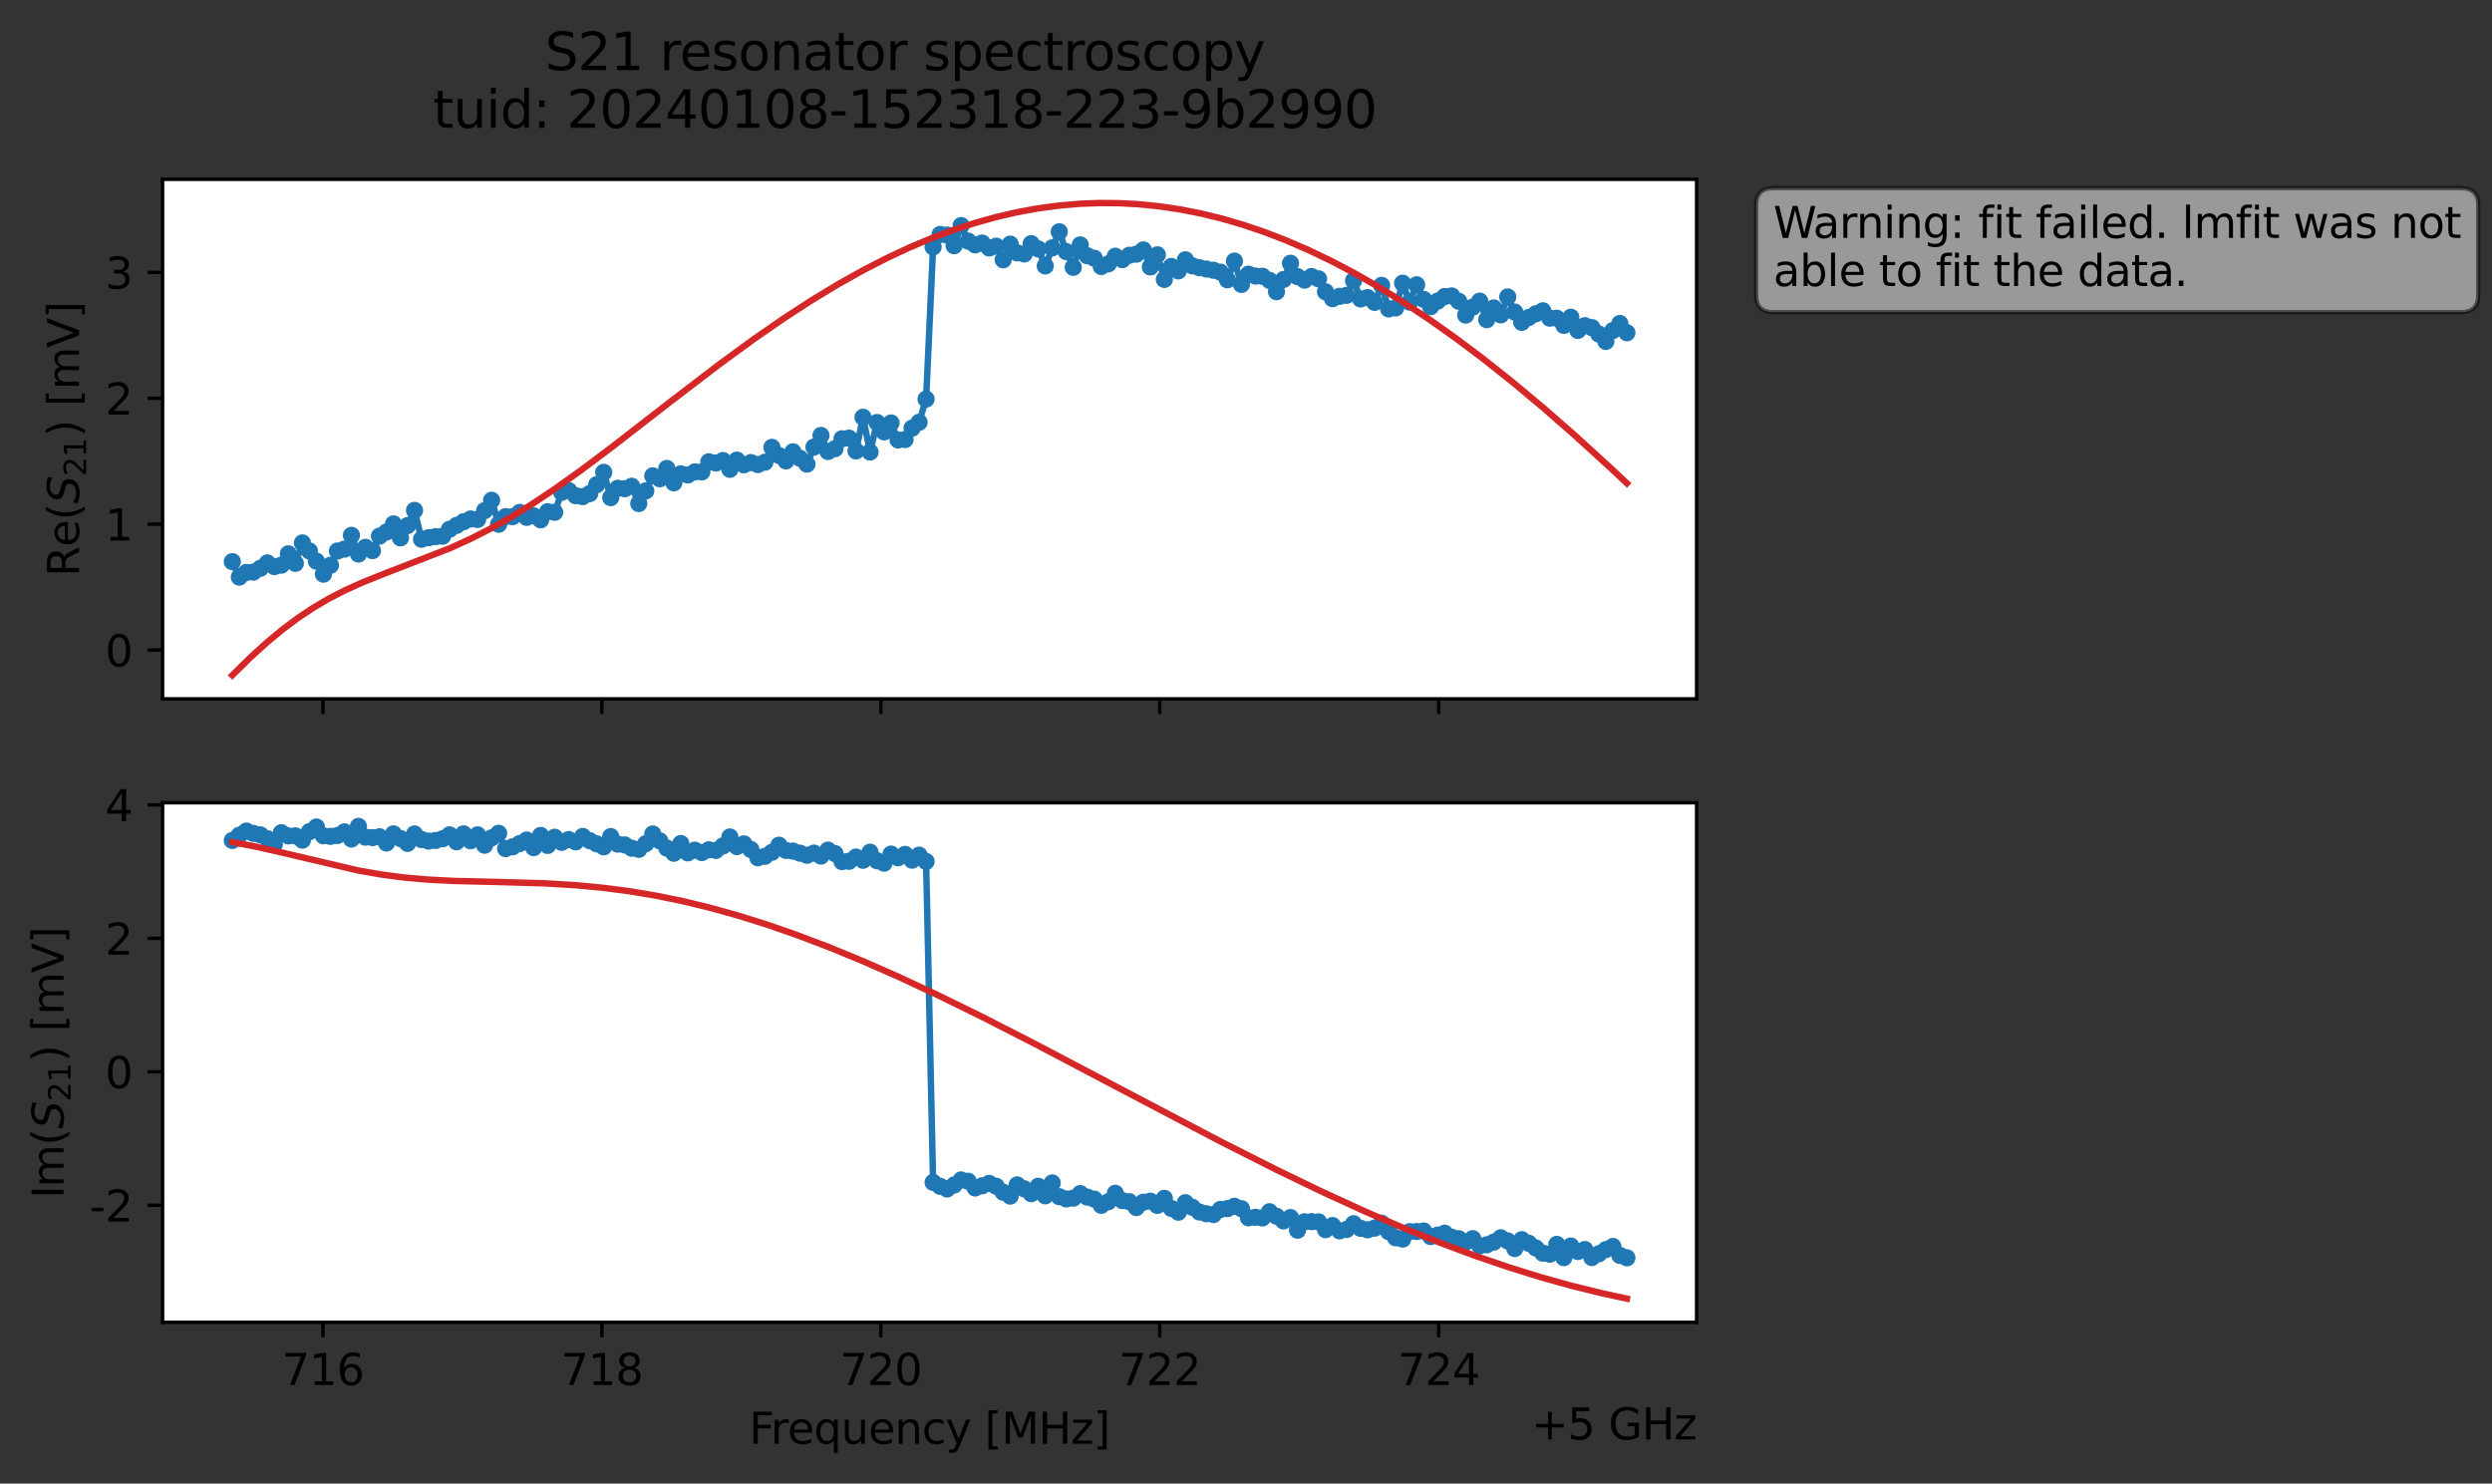 <?xml version="1.0" encoding="utf-8" standalone="no"?>
<!DOCTYPE svg PUBLIC "-//W3C//DTD SVG 1.1//EN"
  "http://www.w3.org/Graphics/SVG/1.1/DTD/svg11.dtd">
<svg xmlns:xlink="http://www.w3.org/1999/xlink" width="580.132pt" height="345.428pt" viewBox="0 0 580.132 345.428" xmlns="http://www.w3.org/2000/svg" version="1.1">
 <rect x="0" y="0" width="580.132" height="345.428" fill="#333333" stroke="none"/>
 <defs>
  <style type="text/css">*{stroke-linejoin: round; stroke-linecap: butt}</style>
 </defs>
 <g id="figure_1">
  <g id="patch_1">
   <path d="M 0 345.428 
L 580.132 345.428 
L 580.132 -0 
L 0 -0 
L 0 345.428 
z
" style="fill: none; opacity: 0"/>
  </g>
  <g id="axes_1">
   <g id="patch_2">
    <path d="M 37.848 162.72 
L 394.968 162.72 
L 394.968 41.76 
L 37.848 41.76 
z
" style="fill: #ffffff"/>
   </g>
   <g id="matplotlib.axis_1">
    <g id="xtick_1">
     <g id="line2d_1">
      <defs>
       <path id="mdc56496d74" d="M 0 0 
L 0 3.5 
" style="stroke: #000000; stroke-width: 0.8"/>
      </defs>
      <g>
       <use xlink:href="#mdc56496d74" x="75.184" y="162.72" style="stroke: #000000; stroke-width: 0.8"/>
      </g>
     </g>
    </g>
    <g id="xtick_2">
     <g id="line2d_2">
      <g>
       <use xlink:href="#mdc56496d74" x="140.115" y="162.72" style="stroke: #000000; stroke-width: 0.8"/>
      </g>
     </g>
    </g>
    <g id="xtick_3">
     <g id="line2d_3">
      <g>
       <use xlink:href="#mdc56496d74" x="205.046" y="162.72" style="stroke: #000000; stroke-width: 0.8"/>
      </g>
     </g>
    </g>
    <g id="xtick_4">
     <g id="line2d_4">
      <g>
       <use xlink:href="#mdc56496d74" x="269.976" y="162.72" style="stroke: #000000; stroke-width: 0.8"/>
      </g>
     </g>
    </g>
    <g id="xtick_5">
     <g id="line2d_5">
      <g>
       <use xlink:href="#mdc56496d74" x="334.907" y="162.72" style="stroke: #000000; stroke-width: 0.8"/>
      </g>
     </g>
    </g>
   </g>
   <g id="matplotlib.axis_2">
    <g id="ytick_1">
     <g id="line2d_6">
      <defs>
       <path id="m916724ccf0" d="M 0 0 
L -3.5 0 
" style="stroke: #000000; stroke-width: 0.8"/>
      </defs>
      <g>
       <use xlink:href="#m916724ccf0" x="37.848" y="151.354" style="stroke: #000000; stroke-width: 0.8"/>
      </g>
     </g>
     <g id="text_1">
      <!-- 0 -->
      <g transform="translate(24.486 155.153) scale(0.1 -0.1)">
       <defs>
        <path id="DejaVuSans-30" d="M 2034 4250 
Q 1547 4250 1301 3770 
Q 1056 3291 1056 2328 
Q 1056 1369 1301 889 
Q 1547 409 2034 409 
Q 2525 409 2770 889 
Q 3016 1369 3016 2328 
Q 3016 3291 2770 3770 
Q 2525 4250 2034 4250 
z
M 2034 4750 
Q 2819 4750 3233 4129 
Q 3647 3509 3647 2328 
Q 3647 1150 3233 529 
Q 2819 -91 2034 -91 
Q 1250 -91 836 529 
Q 422 1150 422 2328 
Q 422 3509 836 4129 
Q 1250 4750 2034 4750 
z
" transform="scale(0.016)"/>
       </defs>
       <use xlink:href="#DejaVuSans-30"/>
      </g>
     </g>
    </g>
    <g id="ytick_2">
     <g id="line2d_7">
      <g>
       <use xlink:href="#m916724ccf0" x="37.848" y="122.043" style="stroke: #000000; stroke-width: 0.8"/>
      </g>
     </g>
     <g id="text_2">
      <!-- 1 -->
      <g transform="translate(24.486 125.842) scale(0.1 -0.1)">
       <defs>
        <path id="DejaVuSans-31" d="M 794 531 
L 1825 531 
L 1825 4091 
L 703 3866 
L 703 4441 
L 1819 4666 
L 2450 4666 
L 2450 531 
L 3481 531 
L 3481 0 
L 794 0 
L 794 531 
z
" transform="scale(0.016)"/>
       </defs>
       <use xlink:href="#DejaVuSans-31"/>
      </g>
     </g>
    </g>
    <g id="ytick_3">
     <g id="line2d_8">
      <g>
       <use xlink:href="#m916724ccf0" x="37.848" y="92.732" style="stroke: #000000; stroke-width: 0.8"/>
      </g>
     </g>
     <g id="text_3">
      <!-- 2 -->
      <g transform="translate(24.486 96.532) scale(0.1 -0.1)">
       <defs>
        <path id="DejaVuSans-32" d="M 1228 531 
L 3431 531 
L 3431 0 
L 469 0 
L 469 531 
Q 828 903 1448 1529 
Q 2069 2156 2228 2338 
Q 2531 2678 2651 2914 
Q 2772 3150 2772 3378 
Q 2772 3750 2511 3984 
Q 2250 4219 1831 4219 
Q 1534 4219 1204 4116 
Q 875 4013 500 3803 
L 500 4441 
Q 881 4594 1212 4672 
Q 1544 4750 1819 4750 
Q 2544 4750 2975 4387 
Q 3406 4025 3406 3419 
Q 3406 3131 3298 2873 
Q 3191 2616 2906 2266 
Q 2828 2175 2409 1742 
Q 1991 1309 1228 531 
z
" transform="scale(0.016)"/>
       </defs>
       <use xlink:href="#DejaVuSans-32"/>
      </g>
     </g>
    </g>
    <g id="ytick_4">
     <g id="line2d_9">
      <g>
       <use xlink:href="#m916724ccf0" x="37.848" y="63.422" style="stroke: #000000; stroke-width: 0.8"/>
      </g>
     </g>
     <g id="text_4">
      <!-- 3 -->
      <g transform="translate(24.486 67.221) scale(0.1 -0.1)">
       <defs>
        <path id="DejaVuSans-33" d="M 2597 2516 
Q 3050 2419 3304 2112 
Q 3559 1806 3559 1356 
Q 3559 666 3084 287 
Q 2609 -91 1734 -91 
Q 1441 -91 1130 -33 
Q 819 25 488 141 
L 488 750 
Q 750 597 1062 519 
Q 1375 441 1716 441 
Q 2309 441 2620 675 
Q 2931 909 2931 1356 
Q 2931 1769 2642 2001 
Q 2353 2234 1838 2234 
L 1294 2234 
L 1294 2753 
L 1863 2753 
Q 2328 2753 2575 2939 
Q 2822 3125 2822 3475 
Q 2822 3834 2567 4026 
Q 2313 4219 1838 4219 
Q 1578 4219 1281 4162 
Q 984 4106 628 3988 
L 628 4550 
Q 988 4650 1302 4700 
Q 1616 4750 1894 4750 
Q 2613 4750 3031 4423 
Q 3450 4097 3450 3541 
Q 3450 3153 3228 2886 
Q 3006 2619 2597 2516 
z
" transform="scale(0.016)"/>
       </defs>
       <use xlink:href="#DejaVuSans-33"/>
      </g>
     </g>
    </g>
    <g id="text_5">
     <!-- Re$(S_{21})$ [mV] -->
     <g transform="translate(18.406 134.24) rotate(-90) scale(0.1 -0.1)">
      <defs>
       <path id="DejaVuSans-52" d="M 2841 2188 
Q 3044 2119 3236 1894 
Q 3428 1669 3622 1275 
L 4263 0 
L 3584 0 
L 2988 1197 
Q 2756 1666 2539 1819 
Q 2322 1972 1947 1972 
L 1259 1972 
L 1259 0 
L 628 0 
L 628 4666 
L 2053 4666 
Q 2853 4666 3247 4331 
Q 3641 3997 3641 3322 
Q 3641 2881 3436 2590 
Q 3231 2300 2841 2188 
z
M 1259 4147 
L 1259 2491 
L 2053 2491 
Q 2509 2491 2742 2702 
Q 2975 2913 2975 3322 
Q 2975 3731 2742 3939 
Q 2509 4147 2053 4147 
L 1259 4147 
z
" transform="scale(0.016)"/>
       <path id="DejaVuSans-65" d="M 3597 1894 
L 3597 1613 
L 953 1613 
Q 991 1019 1311 708 
Q 1631 397 2203 397 
Q 2534 397 2845 478 
Q 3156 559 3463 722 
L 3463 178 
Q 3153 47 2828 -22 
Q 2503 -91 2169 -91 
Q 1331 -91 842 396 
Q 353 884 353 1716 
Q 353 2575 817 3079 
Q 1281 3584 2069 3584 
Q 2775 3584 3186 3129 
Q 3597 2675 3597 1894 
z
M 3022 2063 
Q 3016 2534 2758 2815 
Q 2500 3097 2075 3097 
Q 1594 3097 1305 2825 
Q 1016 2553 972 2059 
L 3022 2063 
z
" transform="scale(0.016)"/>
       <path id="DejaVuSans-28" d="M 1984 4856 
Q 1566 4138 1362 3434 
Q 1159 2731 1159 2009 
Q 1159 1288 1364 580 
Q 1569 -128 1984 -844 
L 1484 -844 
Q 1016 -109 783 600 
Q 550 1309 550 2009 
Q 550 2706 781 3412 
Q 1013 4119 1484 4856 
L 1984 4856 
z
" transform="scale(0.016)"/>
       <path id="DejaVuSans-Oblique-53" d="M 3859 4513 
L 3738 3897 
Q 3422 4066 3111 4152 
Q 2800 4238 2509 4238 
Q 1944 4238 1609 3991 
Q 1275 3744 1275 3334 
Q 1275 3109 1398 2989 
Q 1522 2869 2034 2731 
L 2413 2638 
Q 3053 2472 3303 2217 
Q 3553 1963 3553 1503 
Q 3553 797 2998 353 
Q 2444 -91 1538 -91 
Q 1166 -91 791 -17 
Q 416 56 38 206 
L 166 856 
Q 513 641 861 531 
Q 1209 422 1556 422 
Q 2147 422 2503 684 
Q 2859 947 2859 1369 
Q 2859 1650 2717 1795 
Q 2575 1941 2106 2059 
L 1728 2156 
Q 1081 2325 845 2545 
Q 609 2766 609 3163 
Q 609 3859 1145 4304 
Q 1681 4750 2541 4750 
Q 2875 4750 3203 4690 
Q 3531 4631 3859 4513 
z
" transform="scale(0.016)"/>
       <path id="DejaVuSans-29" d="M 513 4856 
L 1013 4856 
Q 1481 4119 1714 3412 
Q 1947 2706 1947 2009 
Q 1947 1309 1714 600 
Q 1481 -109 1013 -844 
L 513 -844 
Q 928 -128 1133 580 
Q 1338 1288 1338 2009 
Q 1338 2731 1133 3434 
Q 928 4138 513 4856 
z
" transform="scale(0.016)"/>
       <path id="DejaVuSans-20" transform="scale(0.016)"/>
       <path id="DejaVuSans-5b" d="M 550 4863 
L 1875 4863 
L 1875 4416 
L 1125 4416 
L 1125 -397 
L 1875 -397 
L 1875 -844 
L 550 -844 
L 550 4863 
z
" transform="scale(0.016)"/>
       <path id="DejaVuSans-6d" d="M 3328 2828 
Q 3544 3216 3844 3400 
Q 4144 3584 4550 3584 
Q 5097 3584 5394 3201 
Q 5691 2819 5691 2113 
L 5691 0 
L 5113 0 
L 5113 2094 
Q 5113 2597 4934 2840 
Q 4756 3084 4391 3084 
Q 3944 3084 3684 2787 
Q 3425 2491 3425 1978 
L 3425 0 
L 2847 0 
L 2847 2094 
Q 2847 2600 2669 2842 
Q 2491 3084 2119 3084 
Q 1678 3084 1418 2786 
Q 1159 2488 1159 1978 
L 1159 0 
L 581 0 
L 581 3500 
L 1159 3500 
L 1159 2956 
Q 1356 3278 1631 3431 
Q 1906 3584 2284 3584 
Q 2666 3584 2933 3390 
Q 3200 3197 3328 2828 
z
" transform="scale(0.016)"/>
       <path id="DejaVuSans-56" d="M 1831 0 
L 50 4666 
L 709 4666 
L 2188 738 
L 3669 4666 
L 4325 4666 
L 2547 0 
L 1831 0 
z
" transform="scale(0.016)"/>
       <path id="DejaVuSans-5d" d="M 1947 4863 
L 1947 -844 
L 622 -844 
L 622 -397 
L 1369 -397 
L 1369 4416 
L 622 4416 
L 622 4863 
L 1947 4863 
z
" transform="scale(0.016)"/>
      </defs>
      <use xlink:href="#DejaVuSans-52" transform="translate(0 0.016)"/>
      <use xlink:href="#DejaVuSans-65" transform="translate(69.482 0.016)"/>
      <use xlink:href="#DejaVuSans-28" transform="translate(131.006 0.016)"/>
      <use xlink:href="#DejaVuSans-Oblique-53" transform="translate(170.02 0.016)"/>
      <use xlink:href="#DejaVuSans-32" transform="translate(233.496 -16.391) scale(0.7)"/>
      <use xlink:href="#DejaVuSans-31" transform="translate(278.032 -16.391) scale(0.7)"/>
      <use xlink:href="#DejaVuSans-29" transform="translate(325.303 0.016)"/>
      <use xlink:href="#DejaVuSans-20" transform="translate(364.316 0.016)"/>
      <use xlink:href="#DejaVuSans-5b" transform="translate(396.104 0.016)"/>
      <use xlink:href="#DejaVuSans-6d" transform="translate(435.117 0.016)"/>
      <use xlink:href="#DejaVuSans-56" transform="translate(532.529 0.016)"/>
      <use xlink:href="#DejaVuSans-5d" transform="translate(600.938 0.016)"/>
     </g>
    </g>
   </g>
   <g id="line2d_10">
    <path d="M 54.081 130.773 
L 55.713 134.367 
L 57.344 133.288 
L 58.975 133.205 
L 60.607 132.316 
L 62.238 131.06 
L 63.87 131.925 
L 65.501 131.586 
L 67.133 128.957 
L 68.764 131.166 
L 70.395 126.409 
L 72.027 128.289 
L 73.658 130.657 
L 75.29 133.684 
L 76.921 131.62 
L 78.553 128.293 
L 80.184 127.856 
L 81.815 124.647 
L 83.447 128.999 
L 85.078 127.438 
L 86.71 128.211 
L 88.341 124.836 
L 89.973 123.873 
L 91.604 121.984 
L 93.235 125.238 
L 94.867 122.376 
L 96.498 118.837 
L 98.13 125.553 
L 101.393 124.951 
L 103.024 124.853 
L 104.655 123.233 
L 107.918 121.472 
L 109.55 120.834 
L 111.181 120.955 
L 112.813 118.897 
L 114.444 116.481 
L 116.076 122.059 
L 117.707 120.299 
L 119.338 120.293 
L 120.97 119.31 
L 122.601 120.457 
L 124.233 120.118 
L 125.864 121.033 
L 127.496 119.137 
L 129.127 119.27 
L 130.758 114.63 
L 132.39 114.217 
L 134.021 115.424 
L 135.653 115.627 
L 137.284 114.928 
L 138.916 112.839 
L 140.547 109.973 
L 142.178 115.864 
L 143.81 113.691 
L 145.441 113.791 
L 147.073 113.216 
L 148.704 117.235 
L 150.336 114.292 
L 151.967 110.801 
L 153.598 111.478 
L 155.23 109.072 
L 156.861 112.417 
L 158.493 110.331 
L 160.124 110.594 
L 161.756 109.874 
L 163.387 109.867 
L 165.018 107.522 
L 166.65 107.804 
L 168.281 107.228 
L 169.913 109.274 
L 171.544 107.129 
L 173.176 108.222 
L 174.807 107.706 
L 176.438 108.172 
L 178.07 107.625 
L 179.701 104.155 
L 181.333 106.047 
L 182.964 107.321 
L 184.596 105.197 
L 186.227 106.711 
L 187.858 108.065 
L 189.49 104.098 
L 191.121 101.386 
L 192.753 105.122 
L 194.384 104.471 
L 196.016 102.163 
L 197.647 102.017 
L 199.278 104.988 
L 200.91 97.153 
L 202.541 105.243 
L 204.173 98.375 
L 205.804 100.561 
L 207.436 98.48 
L 209.067 102.448 
L 210.698 102.337 
L 212.33 99.691 
L 213.961 98.334 
L 215.593 92.919 
L 217.224 57.499 
L 218.856 54.591 
L 220.487 54.728 
L 222.118 57.207 
L 223.75 52.524 
L 225.381 56.147 
L 227.013 57.013 
L 228.644 56.585 
L 230.276 57.732 
L 231.907 57.32 
L 233.538 60.488 
L 235.17 56.852 
L 236.801 58.88 
L 238.433 59.133 
L 240.064 56.739 
L 241.696 57.956 
L 243.327 61.919 
L 244.958 57.718 
L 246.59 53.965 
L 248.221 58.587 
L 249.853 62.24 
L 251.484 57.019 
L 253.116 59.546 
L 254.747 60.13 
L 256.378 62.051 
L 258.01 61.433 
L 259.641 59.662 
L 261.273 60.455 
L 262.904 59.426 
L 264.536 59.18 
L 266.167 58.188 
L 267.798 62.156 
L 269.43 59.332 
L 271.061 65.053 
L 272.693 62.041 
L 274.324 63.069 
L 275.956 60.495 
L 277.587 61.904 
L 279.218 62.338 
L 282.481 62.918 
L 284.113 63.364 
L 285.744 65.145 
L 287.376 60.796 
L 289.007 66.222 
L 290.638 63.84 
L 292.27 64.285 
L 293.901 64.325 
L 295.533 65.281 
L 297.164 67.92 
L 298.796 65.081 
L 300.427 61.298 
L 302.059 64.417 
L 303.69 65.219 
L 305.321 64.383 
L 306.953 64.923 
L 308.584 67.939 
L 310.216 69.545 
L 311.847 68.993 
L 313.479 68.758 
L 315.11 65.338 
L 316.741 69.595 
L 318.373 69.291 
L 320.004 70.4 
L 321.636 66.441 
L 323.267 71.923 
L 324.899 71.705 
L 326.53 65.94 
L 328.161 70.345 
L 329.793 66.308 
L 331.424 69.705 
L 333.056 71.399 
L 334.687 70.109 
L 336.319 69.045 
L 337.95 68.905 
L 339.581 70.139 
L 341.213 73.362 
L 342.844 71.504 
L 344.476 70.115 
L 346.107 74.438 
L 347.739 71.705 
L 349.37 73.316 
L 351.001 69.136 
L 352.633 72.663 
L 354.264 75.05 
L 355.896 73.913 
L 357.527 73.07 
L 359.159 72.363 
L 360.79 74.077 
L 362.421 74.096 
L 364.053 75.749 
L 365.684 73.869 
L 367.316 76.931 
L 368.947 75.832 
L 370.579 76.276 
L 372.21 77.781 
L 373.841 79.491 
L 375.473 76.965 
L 377.104 75.317 
L 378.736 77.466 
L 378.736 77.466 
" clip-path="url(#pae3a8df1a2)" style="fill: none; stroke: #1f77b4; stroke-width: 1.5; stroke-linecap: square"/>
    <defs>
     <path id="m38da1b712b" d="M 0 1.5 
C 0.398 1.5 0.779 1.342 1.061 1.061 
C 1.342 0.779 1.5 0.398 1.5 0 
C 1.5 -0.398 1.342 -0.779 1.061 -1.061 
C 0.779 -1.342 0.398 -1.5 0 -1.5 
C -0.398 -1.5 -0.779 -1.342 -1.061 -1.061 
C -1.342 -0.779 -1.5 -0.398 -1.5 0 
C -1.5 0.398 -1.342 0.779 -1.061 1.061 
C -0.779 1.342 -0.398 1.5 0 1.5 
z
" style="stroke: #1f77b4"/>
    </defs>
    <g clip-path="url(#pae3a8df1a2)">
     <use xlink:href="#m38da1b712b" x="54.081" y="130.773" style="fill: #1f77b4; stroke: #1f77b4"/>
     <use xlink:href="#m38da1b712b" x="55.713" y="134.367" style="fill: #1f77b4; stroke: #1f77b4"/>
     <use xlink:href="#m38da1b712b" x="57.344" y="133.288" style="fill: #1f77b4; stroke: #1f77b4"/>
     <use xlink:href="#m38da1b712b" x="58.975" y="133.205" style="fill: #1f77b4; stroke: #1f77b4"/>
     <use xlink:href="#m38da1b712b" x="60.607" y="132.316" style="fill: #1f77b4; stroke: #1f77b4"/>
     <use xlink:href="#m38da1b712b" x="62.238" y="131.06" style="fill: #1f77b4; stroke: #1f77b4"/>
     <use xlink:href="#m38da1b712b" x="63.87" y="131.925" style="fill: #1f77b4; stroke: #1f77b4"/>
     <use xlink:href="#m38da1b712b" x="65.501" y="131.586" style="fill: #1f77b4; stroke: #1f77b4"/>
     <use xlink:href="#m38da1b712b" x="67.133" y="128.957" style="fill: #1f77b4; stroke: #1f77b4"/>
     <use xlink:href="#m38da1b712b" x="68.764" y="131.166" style="fill: #1f77b4; stroke: #1f77b4"/>
     <use xlink:href="#m38da1b712b" x="70.395" y="126.409" style="fill: #1f77b4; stroke: #1f77b4"/>
     <use xlink:href="#m38da1b712b" x="72.027" y="128.289" style="fill: #1f77b4; stroke: #1f77b4"/>
     <use xlink:href="#m38da1b712b" x="73.658" y="130.657" style="fill: #1f77b4; stroke: #1f77b4"/>
     <use xlink:href="#m38da1b712b" x="75.29" y="133.684" style="fill: #1f77b4; stroke: #1f77b4"/>
     <use xlink:href="#m38da1b712b" x="76.921" y="131.62" style="fill: #1f77b4; stroke: #1f77b4"/>
     <use xlink:href="#m38da1b712b" x="78.553" y="128.293" style="fill: #1f77b4; stroke: #1f77b4"/>
     <use xlink:href="#m38da1b712b" x="80.184" y="127.856" style="fill: #1f77b4; stroke: #1f77b4"/>
     <use xlink:href="#m38da1b712b" x="81.815" y="124.647" style="fill: #1f77b4; stroke: #1f77b4"/>
     <use xlink:href="#m38da1b712b" x="83.447" y="128.999" style="fill: #1f77b4; stroke: #1f77b4"/>
     <use xlink:href="#m38da1b712b" x="85.078" y="127.438" style="fill: #1f77b4; stroke: #1f77b4"/>
     <use xlink:href="#m38da1b712b" x="86.71" y="128.211" style="fill: #1f77b4; stroke: #1f77b4"/>
     <use xlink:href="#m38da1b712b" x="88.341" y="124.836" style="fill: #1f77b4; stroke: #1f77b4"/>
     <use xlink:href="#m38da1b712b" x="89.973" y="123.873" style="fill: #1f77b4; stroke: #1f77b4"/>
     <use xlink:href="#m38da1b712b" x="91.604" y="121.984" style="fill: #1f77b4; stroke: #1f77b4"/>
     <use xlink:href="#m38da1b712b" x="93.235" y="125.238" style="fill: #1f77b4; stroke: #1f77b4"/>
     <use xlink:href="#m38da1b712b" x="94.867" y="122.376" style="fill: #1f77b4; stroke: #1f77b4"/>
     <use xlink:href="#m38da1b712b" x="96.498" y="118.837" style="fill: #1f77b4; stroke: #1f77b4"/>
     <use xlink:href="#m38da1b712b" x="98.13" y="125.553" style="fill: #1f77b4; stroke: #1f77b4"/>
     <use xlink:href="#m38da1b712b" x="99.761" y="125.21" style="fill: #1f77b4; stroke: #1f77b4"/>
     <use xlink:href="#m38da1b712b" x="101.393" y="124.951" style="fill: #1f77b4; stroke: #1f77b4"/>
     <use xlink:href="#m38da1b712b" x="103.024" y="124.853" style="fill: #1f77b4; stroke: #1f77b4"/>
     <use xlink:href="#m38da1b712b" x="104.655" y="123.233" style="fill: #1f77b4; stroke: #1f77b4"/>
     <use xlink:href="#m38da1b712b" x="106.287" y="122.339" style="fill: #1f77b4; stroke: #1f77b4"/>
     <use xlink:href="#m38da1b712b" x="107.918" y="121.472" style="fill: #1f77b4; stroke: #1f77b4"/>
     <use xlink:href="#m38da1b712b" x="109.55" y="120.834" style="fill: #1f77b4; stroke: #1f77b4"/>
     <use xlink:href="#m38da1b712b" x="111.181" y="120.955" style="fill: #1f77b4; stroke: #1f77b4"/>
     <use xlink:href="#m38da1b712b" x="112.813" y="118.897" style="fill: #1f77b4; stroke: #1f77b4"/>
     <use xlink:href="#m38da1b712b" x="114.444" y="116.481" style="fill: #1f77b4; stroke: #1f77b4"/>
     <use xlink:href="#m38da1b712b" x="116.076" y="122.059" style="fill: #1f77b4; stroke: #1f77b4"/>
     <use xlink:href="#m38da1b712b" x="117.707" y="120.299" style="fill: #1f77b4; stroke: #1f77b4"/>
     <use xlink:href="#m38da1b712b" x="119.338" y="120.293" style="fill: #1f77b4; stroke: #1f77b4"/>
     <use xlink:href="#m38da1b712b" x="120.97" y="119.31" style="fill: #1f77b4; stroke: #1f77b4"/>
     <use xlink:href="#m38da1b712b" x="122.601" y="120.457" style="fill: #1f77b4; stroke: #1f77b4"/>
     <use xlink:href="#m38da1b712b" x="124.233" y="120.118" style="fill: #1f77b4; stroke: #1f77b4"/>
     <use xlink:href="#m38da1b712b" x="125.864" y="121.033" style="fill: #1f77b4; stroke: #1f77b4"/>
     <use xlink:href="#m38da1b712b" x="127.496" y="119.137" style="fill: #1f77b4; stroke: #1f77b4"/>
     <use xlink:href="#m38da1b712b" x="129.127" y="119.27" style="fill: #1f77b4; stroke: #1f77b4"/>
     <use xlink:href="#m38da1b712b" x="130.758" y="114.63" style="fill: #1f77b4; stroke: #1f77b4"/>
     <use xlink:href="#m38da1b712b" x="132.39" y="114.217" style="fill: #1f77b4; stroke: #1f77b4"/>
     <use xlink:href="#m38da1b712b" x="134.021" y="115.424" style="fill: #1f77b4; stroke: #1f77b4"/>
     <use xlink:href="#m38da1b712b" x="135.653" y="115.627" style="fill: #1f77b4; stroke: #1f77b4"/>
     <use xlink:href="#m38da1b712b" x="137.284" y="114.928" style="fill: #1f77b4; stroke: #1f77b4"/>
     <use xlink:href="#m38da1b712b" x="138.916" y="112.839" style="fill: #1f77b4; stroke: #1f77b4"/>
     <use xlink:href="#m38da1b712b" x="140.547" y="109.973" style="fill: #1f77b4; stroke: #1f77b4"/>
     <use xlink:href="#m38da1b712b" x="142.178" y="115.864" style="fill: #1f77b4; stroke: #1f77b4"/>
     <use xlink:href="#m38da1b712b" x="143.81" y="113.691" style="fill: #1f77b4; stroke: #1f77b4"/>
     <use xlink:href="#m38da1b712b" x="145.441" y="113.791" style="fill: #1f77b4; stroke: #1f77b4"/>
     <use xlink:href="#m38da1b712b" x="147.073" y="113.216" style="fill: #1f77b4; stroke: #1f77b4"/>
     <use xlink:href="#m38da1b712b" x="148.704" y="117.235" style="fill: #1f77b4; stroke: #1f77b4"/>
     <use xlink:href="#m38da1b712b" x="150.336" y="114.292" style="fill: #1f77b4; stroke: #1f77b4"/>
     <use xlink:href="#m38da1b712b" x="151.967" y="110.801" style="fill: #1f77b4; stroke: #1f77b4"/>
     <use xlink:href="#m38da1b712b" x="153.598" y="111.478" style="fill: #1f77b4; stroke: #1f77b4"/>
     <use xlink:href="#m38da1b712b" x="155.23" y="109.072" style="fill: #1f77b4; stroke: #1f77b4"/>
     <use xlink:href="#m38da1b712b" x="156.861" y="112.417" style="fill: #1f77b4; stroke: #1f77b4"/>
     <use xlink:href="#m38da1b712b" x="158.493" y="110.331" style="fill: #1f77b4; stroke: #1f77b4"/>
     <use xlink:href="#m38da1b712b" x="160.124" y="110.594" style="fill: #1f77b4; stroke: #1f77b4"/>
     <use xlink:href="#m38da1b712b" x="161.756" y="109.874" style="fill: #1f77b4; stroke: #1f77b4"/>
     <use xlink:href="#m38da1b712b" x="163.387" y="109.867" style="fill: #1f77b4; stroke: #1f77b4"/>
     <use xlink:href="#m38da1b712b" x="165.018" y="107.522" style="fill: #1f77b4; stroke: #1f77b4"/>
     <use xlink:href="#m38da1b712b" x="166.65" y="107.804" style="fill: #1f77b4; stroke: #1f77b4"/>
     <use xlink:href="#m38da1b712b" x="168.281" y="107.228" style="fill: #1f77b4; stroke: #1f77b4"/>
     <use xlink:href="#m38da1b712b" x="169.913" y="109.274" style="fill: #1f77b4; stroke: #1f77b4"/>
     <use xlink:href="#m38da1b712b" x="171.544" y="107.129" style="fill: #1f77b4; stroke: #1f77b4"/>
     <use xlink:href="#m38da1b712b" x="173.176" y="108.222" style="fill: #1f77b4; stroke: #1f77b4"/>
     <use xlink:href="#m38da1b712b" x="174.807" y="107.706" style="fill: #1f77b4; stroke: #1f77b4"/>
     <use xlink:href="#m38da1b712b" x="176.438" y="108.172" style="fill: #1f77b4; stroke: #1f77b4"/>
     <use xlink:href="#m38da1b712b" x="178.07" y="107.625" style="fill: #1f77b4; stroke: #1f77b4"/>
     <use xlink:href="#m38da1b712b" x="179.701" y="104.155" style="fill: #1f77b4; stroke: #1f77b4"/>
     <use xlink:href="#m38da1b712b" x="181.333" y="106.047" style="fill: #1f77b4; stroke: #1f77b4"/>
     <use xlink:href="#m38da1b712b" x="182.964" y="107.321" style="fill: #1f77b4; stroke: #1f77b4"/>
     <use xlink:href="#m38da1b712b" x="184.596" y="105.197" style="fill: #1f77b4; stroke: #1f77b4"/>
     <use xlink:href="#m38da1b712b" x="186.227" y="106.711" style="fill: #1f77b4; stroke: #1f77b4"/>
     <use xlink:href="#m38da1b712b" x="187.858" y="108.065" style="fill: #1f77b4; stroke: #1f77b4"/>
     <use xlink:href="#m38da1b712b" x="189.49" y="104.098" style="fill: #1f77b4; stroke: #1f77b4"/>
     <use xlink:href="#m38da1b712b" x="191.121" y="101.386" style="fill: #1f77b4; stroke: #1f77b4"/>
     <use xlink:href="#m38da1b712b" x="192.753" y="105.122" style="fill: #1f77b4; stroke: #1f77b4"/>
     <use xlink:href="#m38da1b712b" x="194.384" y="104.471" style="fill: #1f77b4; stroke: #1f77b4"/>
     <use xlink:href="#m38da1b712b" x="196.016" y="102.163" style="fill: #1f77b4; stroke: #1f77b4"/>
     <use xlink:href="#m38da1b712b" x="197.647" y="102.017" style="fill: #1f77b4; stroke: #1f77b4"/>
     <use xlink:href="#m38da1b712b" x="199.278" y="104.988" style="fill: #1f77b4; stroke: #1f77b4"/>
     <use xlink:href="#m38da1b712b" x="200.91" y="97.153" style="fill: #1f77b4; stroke: #1f77b4"/>
     <use xlink:href="#m38da1b712b" x="202.541" y="105.243" style="fill: #1f77b4; stroke: #1f77b4"/>
     <use xlink:href="#m38da1b712b" x="204.173" y="98.375" style="fill: #1f77b4; stroke: #1f77b4"/>
     <use xlink:href="#m38da1b712b" x="205.804" y="100.561" style="fill: #1f77b4; stroke: #1f77b4"/>
     <use xlink:href="#m38da1b712b" x="207.436" y="98.48" style="fill: #1f77b4; stroke: #1f77b4"/>
     <use xlink:href="#m38da1b712b" x="209.067" y="102.448" style="fill: #1f77b4; stroke: #1f77b4"/>
     <use xlink:href="#m38da1b712b" x="210.698" y="102.337" style="fill: #1f77b4; stroke: #1f77b4"/>
     <use xlink:href="#m38da1b712b" x="212.33" y="99.691" style="fill: #1f77b4; stroke: #1f77b4"/>
     <use xlink:href="#m38da1b712b" x="213.961" y="98.334" style="fill: #1f77b4; stroke: #1f77b4"/>
     <use xlink:href="#m38da1b712b" x="215.593" y="92.919" style="fill: #1f77b4; stroke: #1f77b4"/>
     <use xlink:href="#m38da1b712b" x="217.224" y="57.499" style="fill: #1f77b4; stroke: #1f77b4"/>
     <use xlink:href="#m38da1b712b" x="218.856" y="54.591" style="fill: #1f77b4; stroke: #1f77b4"/>
     <use xlink:href="#m38da1b712b" x="220.487" y="54.728" style="fill: #1f77b4; stroke: #1f77b4"/>
     <use xlink:href="#m38da1b712b" x="222.118" y="57.207" style="fill: #1f77b4; stroke: #1f77b4"/>
     <use xlink:href="#m38da1b712b" x="223.75" y="52.524" style="fill: #1f77b4; stroke: #1f77b4"/>
     <use xlink:href="#m38da1b712b" x="225.381" y="56.147" style="fill: #1f77b4; stroke: #1f77b4"/>
     <use xlink:href="#m38da1b712b" x="227.013" y="57.013" style="fill: #1f77b4; stroke: #1f77b4"/>
     <use xlink:href="#m38da1b712b" x="228.644" y="56.585" style="fill: #1f77b4; stroke: #1f77b4"/>
     <use xlink:href="#m38da1b712b" x="230.276" y="57.732" style="fill: #1f77b4; stroke: #1f77b4"/>
     <use xlink:href="#m38da1b712b" x="231.907" y="57.32" style="fill: #1f77b4; stroke: #1f77b4"/>
     <use xlink:href="#m38da1b712b" x="233.538" y="60.488" style="fill: #1f77b4; stroke: #1f77b4"/>
     <use xlink:href="#m38da1b712b" x="235.17" y="56.852" style="fill: #1f77b4; stroke: #1f77b4"/>
     <use xlink:href="#m38da1b712b" x="236.801" y="58.88" style="fill: #1f77b4; stroke: #1f77b4"/>
     <use xlink:href="#m38da1b712b" x="238.433" y="59.133" style="fill: #1f77b4; stroke: #1f77b4"/>
     <use xlink:href="#m38da1b712b" x="240.064" y="56.739" style="fill: #1f77b4; stroke: #1f77b4"/>
     <use xlink:href="#m38da1b712b" x="241.696" y="57.956" style="fill: #1f77b4; stroke: #1f77b4"/>
     <use xlink:href="#m38da1b712b" x="243.327" y="61.919" style="fill: #1f77b4; stroke: #1f77b4"/>
     <use xlink:href="#m38da1b712b" x="244.958" y="57.718" style="fill: #1f77b4; stroke: #1f77b4"/>
     <use xlink:href="#m38da1b712b" x="246.59" y="53.965" style="fill: #1f77b4; stroke: #1f77b4"/>
     <use xlink:href="#m38da1b712b" x="248.221" y="58.587" style="fill: #1f77b4; stroke: #1f77b4"/>
     <use xlink:href="#m38da1b712b" x="249.853" y="62.24" style="fill: #1f77b4; stroke: #1f77b4"/>
     <use xlink:href="#m38da1b712b" x="251.484" y="57.019" style="fill: #1f77b4; stroke: #1f77b4"/>
     <use xlink:href="#m38da1b712b" x="253.116" y="59.546" style="fill: #1f77b4; stroke: #1f77b4"/>
     <use xlink:href="#m38da1b712b" x="254.747" y="60.13" style="fill: #1f77b4; stroke: #1f77b4"/>
     <use xlink:href="#m38da1b712b" x="256.378" y="62.051" style="fill: #1f77b4; stroke: #1f77b4"/>
     <use xlink:href="#m38da1b712b" x="258.01" y="61.433" style="fill: #1f77b4; stroke: #1f77b4"/>
     <use xlink:href="#m38da1b712b" x="259.641" y="59.662" style="fill: #1f77b4; stroke: #1f77b4"/>
     <use xlink:href="#m38da1b712b" x="261.273" y="60.455" style="fill: #1f77b4; stroke: #1f77b4"/>
     <use xlink:href="#m38da1b712b" x="262.904" y="59.426" style="fill: #1f77b4; stroke: #1f77b4"/>
     <use xlink:href="#m38da1b712b" x="264.536" y="59.18" style="fill: #1f77b4; stroke: #1f77b4"/>
     <use xlink:href="#m38da1b712b" x="266.167" y="58.188" style="fill: #1f77b4; stroke: #1f77b4"/>
     <use xlink:href="#m38da1b712b" x="267.798" y="62.156" style="fill: #1f77b4; stroke: #1f77b4"/>
     <use xlink:href="#m38da1b712b" x="269.43" y="59.332" style="fill: #1f77b4; stroke: #1f77b4"/>
     <use xlink:href="#m38da1b712b" x="271.061" y="65.053" style="fill: #1f77b4; stroke: #1f77b4"/>
     <use xlink:href="#m38da1b712b" x="272.693" y="62.041" style="fill: #1f77b4; stroke: #1f77b4"/>
     <use xlink:href="#m38da1b712b" x="274.324" y="63.069" style="fill: #1f77b4; stroke: #1f77b4"/>
     <use xlink:href="#m38da1b712b" x="275.956" y="60.495" style="fill: #1f77b4; stroke: #1f77b4"/>
     <use xlink:href="#m38da1b712b" x="277.587" y="61.904" style="fill: #1f77b4; stroke: #1f77b4"/>
     <use xlink:href="#m38da1b712b" x="279.218" y="62.338" style="fill: #1f77b4; stroke: #1f77b4"/>
     <use xlink:href="#m38da1b712b" x="280.85" y="62.64" style="fill: #1f77b4; stroke: #1f77b4"/>
     <use xlink:href="#m38da1b712b" x="282.481" y="62.918" style="fill: #1f77b4; stroke: #1f77b4"/>
     <use xlink:href="#m38da1b712b" x="284.113" y="63.364" style="fill: #1f77b4; stroke: #1f77b4"/>
     <use xlink:href="#m38da1b712b" x="285.744" y="65.145" style="fill: #1f77b4; stroke: #1f77b4"/>
     <use xlink:href="#m38da1b712b" x="287.376" y="60.796" style="fill: #1f77b4; stroke: #1f77b4"/>
     <use xlink:href="#m38da1b712b" x="289.007" y="66.222" style="fill: #1f77b4; stroke: #1f77b4"/>
     <use xlink:href="#m38da1b712b" x="290.638" y="63.84" style="fill: #1f77b4; stroke: #1f77b4"/>
     <use xlink:href="#m38da1b712b" x="292.27" y="64.285" style="fill: #1f77b4; stroke: #1f77b4"/>
     <use xlink:href="#m38da1b712b" x="293.901" y="64.325" style="fill: #1f77b4; stroke: #1f77b4"/>
     <use xlink:href="#m38da1b712b" x="295.533" y="65.281" style="fill: #1f77b4; stroke: #1f77b4"/>
     <use xlink:href="#m38da1b712b" x="297.164" y="67.92" style="fill: #1f77b4; stroke: #1f77b4"/>
     <use xlink:href="#m38da1b712b" x="298.796" y="65.081" style="fill: #1f77b4; stroke: #1f77b4"/>
     <use xlink:href="#m38da1b712b" x="300.427" y="61.298" style="fill: #1f77b4; stroke: #1f77b4"/>
     <use xlink:href="#m38da1b712b" x="302.059" y="64.417" style="fill: #1f77b4; stroke: #1f77b4"/>
     <use xlink:href="#m38da1b712b" x="303.69" y="65.219" style="fill: #1f77b4; stroke: #1f77b4"/>
     <use xlink:href="#m38da1b712b" x="305.321" y="64.383" style="fill: #1f77b4; stroke: #1f77b4"/>
     <use xlink:href="#m38da1b712b" x="306.953" y="64.923" style="fill: #1f77b4; stroke: #1f77b4"/>
     <use xlink:href="#m38da1b712b" x="308.584" y="67.939" style="fill: #1f77b4; stroke: #1f77b4"/>
     <use xlink:href="#m38da1b712b" x="310.216" y="69.545" style="fill: #1f77b4; stroke: #1f77b4"/>
     <use xlink:href="#m38da1b712b" x="311.847" y="68.993" style="fill: #1f77b4; stroke: #1f77b4"/>
     <use xlink:href="#m38da1b712b" x="313.479" y="68.758" style="fill: #1f77b4; stroke: #1f77b4"/>
     <use xlink:href="#m38da1b712b" x="315.11" y="65.338" style="fill: #1f77b4; stroke: #1f77b4"/>
     <use xlink:href="#m38da1b712b" x="316.741" y="69.595" style="fill: #1f77b4; stroke: #1f77b4"/>
     <use xlink:href="#m38da1b712b" x="318.373" y="69.291" style="fill: #1f77b4; stroke: #1f77b4"/>
     <use xlink:href="#m38da1b712b" x="320.004" y="70.4" style="fill: #1f77b4; stroke: #1f77b4"/>
     <use xlink:href="#m38da1b712b" x="321.636" y="66.441" style="fill: #1f77b4; stroke: #1f77b4"/>
     <use xlink:href="#m38da1b712b" x="323.267" y="71.923" style="fill: #1f77b4; stroke: #1f77b4"/>
     <use xlink:href="#m38da1b712b" x="324.899" y="71.705" style="fill: #1f77b4; stroke: #1f77b4"/>
     <use xlink:href="#m38da1b712b" x="326.53" y="65.94" style="fill: #1f77b4; stroke: #1f77b4"/>
     <use xlink:href="#m38da1b712b" x="328.161" y="70.345" style="fill: #1f77b4; stroke: #1f77b4"/>
     <use xlink:href="#m38da1b712b" x="329.793" y="66.308" style="fill: #1f77b4; stroke: #1f77b4"/>
     <use xlink:href="#m38da1b712b" x="331.424" y="69.705" style="fill: #1f77b4; stroke: #1f77b4"/>
     <use xlink:href="#m38da1b712b" x="333.056" y="71.399" style="fill: #1f77b4; stroke: #1f77b4"/>
     <use xlink:href="#m38da1b712b" x="334.687" y="70.109" style="fill: #1f77b4; stroke: #1f77b4"/>
     <use xlink:href="#m38da1b712b" x="336.319" y="69.045" style="fill: #1f77b4; stroke: #1f77b4"/>
     <use xlink:href="#m38da1b712b" x="337.95" y="68.905" style="fill: #1f77b4; stroke: #1f77b4"/>
     <use xlink:href="#m38da1b712b" x="339.581" y="70.139" style="fill: #1f77b4; stroke: #1f77b4"/>
     <use xlink:href="#m38da1b712b" x="341.213" y="73.362" style="fill: #1f77b4; stroke: #1f77b4"/>
     <use xlink:href="#m38da1b712b" x="342.844" y="71.504" style="fill: #1f77b4; stroke: #1f77b4"/>
     <use xlink:href="#m38da1b712b" x="344.476" y="70.115" style="fill: #1f77b4; stroke: #1f77b4"/>
     <use xlink:href="#m38da1b712b" x="346.107" y="74.438" style="fill: #1f77b4; stroke: #1f77b4"/>
     <use xlink:href="#m38da1b712b" x="347.739" y="71.705" style="fill: #1f77b4; stroke: #1f77b4"/>
     <use xlink:href="#m38da1b712b" x="349.37" y="73.316" style="fill: #1f77b4; stroke: #1f77b4"/>
     <use xlink:href="#m38da1b712b" x="351.001" y="69.136" style="fill: #1f77b4; stroke: #1f77b4"/>
     <use xlink:href="#m38da1b712b" x="352.633" y="72.663" style="fill: #1f77b4; stroke: #1f77b4"/>
     <use xlink:href="#m38da1b712b" x="354.264" y="75.05" style="fill: #1f77b4; stroke: #1f77b4"/>
     <use xlink:href="#m38da1b712b" x="355.896" y="73.913" style="fill: #1f77b4; stroke: #1f77b4"/>
     <use xlink:href="#m38da1b712b" x="357.527" y="73.07" style="fill: #1f77b4; stroke: #1f77b4"/>
     <use xlink:href="#m38da1b712b" x="359.159" y="72.363" style="fill: #1f77b4; stroke: #1f77b4"/>
     <use xlink:href="#m38da1b712b" x="360.79" y="74.077" style="fill: #1f77b4; stroke: #1f77b4"/>
     <use xlink:href="#m38da1b712b" x="362.421" y="74.096" style="fill: #1f77b4; stroke: #1f77b4"/>
     <use xlink:href="#m38da1b712b" x="364.053" y="75.749" style="fill: #1f77b4; stroke: #1f77b4"/>
     <use xlink:href="#m38da1b712b" x="365.684" y="73.869" style="fill: #1f77b4; stroke: #1f77b4"/>
     <use xlink:href="#m38da1b712b" x="367.316" y="76.931" style="fill: #1f77b4; stroke: #1f77b4"/>
     <use xlink:href="#m38da1b712b" x="368.947" y="75.832" style="fill: #1f77b4; stroke: #1f77b4"/>
     <use xlink:href="#m38da1b712b" x="370.579" y="76.276" style="fill: #1f77b4; stroke: #1f77b4"/>
     <use xlink:href="#m38da1b712b" x="372.21" y="77.781" style="fill: #1f77b4; stroke: #1f77b4"/>
     <use xlink:href="#m38da1b712b" x="373.841" y="79.491" style="fill: #1f77b4; stroke: #1f77b4"/>
     <use xlink:href="#m38da1b712b" x="375.473" y="76.965" style="fill: #1f77b4; stroke: #1f77b4"/>
     <use xlink:href="#m38da1b712b" x="377.104" y="75.317" style="fill: #1f77b4; stroke: #1f77b4"/>
     <use xlink:href="#m38da1b712b" x="378.736" y="77.466" style="fill: #1f77b4; stroke: #1f77b4"/>
    </g>
   </g>
   <g id="line2d_11">
    <path d="M 54.081 157.222 
L 58.306 153.061 
L 62.206 149.522 
L 65.78 146.563 
L 69.355 143.892 
L 72.93 141.511 
L 76.505 139.409 
L 80.08 137.559 
L 84.304 135.64 
L 89.504 133.555 
L 104.778 127.632 
L 109.653 125.405 
L 114.202 123.086 
L 118.752 120.527 
L 123.627 117.529 
L 128.826 114.071 
L 135.001 109.681 
L 142.476 104.076 
L 156.125 93.489 
L 167.499 84.793 
L 175.624 78.861 
L 182.448 74.143 
L 188.948 69.917 
L 195.122 66.178 
L 200.972 62.903 
L 206.497 60.067 
L 211.696 57.636 
L 216.896 55.446 
L 222.096 53.504 
L 226.97 51.914 
L 231.845 50.552 
L 236.72 49.422 
L 241.594 48.526 
L 246.469 47.868 
L 251.344 47.447 
L 255.893 47.271 
L 260.443 47.303 
L 264.993 47.543 
L 269.868 48.031 
L 274.742 48.756 
L 279.617 49.716 
L 284.492 50.908 
L 289.366 52.331 
L 294.241 53.979 
L 299.441 55.982 
L 304.64 58.231 
L 309.84 60.722 
L 315.365 63.626 
L 320.889 66.785 
L 326.739 70.398 
L 332.589 74.276 
L 338.763 78.642 
L 345.263 83.523 
L 352.087 88.942 
L 359.237 94.916 
L 366.711 101.456 
L 374.836 108.866 
L 378.736 112.521 
L 378.736 112.521 
" clip-path="url(#pae3a8df1a2)" style="fill: none; stroke: #d62728; stroke-width: 1.5; stroke-linecap: square"/>
   </g>
   <g id="patch_3">
    <path d="M 37.848 162.72 
L 37.848 41.76 
" style="fill: none; stroke: #000000; stroke-width: 0.8; stroke-linejoin: miter; stroke-linecap: square"/>
   </g>
   <g id="patch_4">
    <path d="M 394.968 162.72 
L 394.968 41.76 
" style="fill: none; stroke: #000000; stroke-width: 0.8; stroke-linejoin: miter; stroke-linecap: square"/>
   </g>
   <g id="patch_5">
    <path d="M 37.848 162.72 
L 394.968 162.72 
" style="fill: none; stroke: #000000; stroke-width: 0.8; stroke-linejoin: miter; stroke-linecap: square"/>
   </g>
   <g id="patch_6">
    <path d="M 37.848 41.76 
L 394.968 41.76 
" style="fill: none; stroke: #000000; stroke-width: 0.8; stroke-linejoin: miter; stroke-linecap: square"/>
   </g>
   <g id="text_6">
    <g id="patch_7">
     <path d="M 412.824 72.684 
L 572.932 72.684 
Q 576.932 72.684 576.932 68.684 
L 576.932 47.808 
Q 576.932 43.808 572.932 43.808 
L 412.824 43.808 
Q 408.824 43.808 408.824 47.808 
L 408.824 68.684 
Q 408.824 72.684 412.824 72.684 
z
" style="fill: #ffffff; opacity: 0.5; stroke: #000000; stroke-linejoin: miter"/>
    </g>
    <!-- Warning: fit failed. lmfit was not -->
    <g transform="translate(412.824 55.406) scale(0.1 -0.1)">
     <defs>
      <path id="DejaVuSans-57" d="M 213 4666 
L 850 4666 
L 1831 722 
L 2809 4666 
L 3519 4666 
L 4500 722 
L 5478 4666 
L 6119 4666 
L 4947 0 
L 4153 0 
L 3169 4050 
L 2175 0 
L 1381 0 
L 213 4666 
z
" transform="scale(0.016)"/>
      <path id="DejaVuSans-61" d="M 2194 1759 
Q 1497 1759 1228 1600 
Q 959 1441 959 1056 
Q 959 750 1161 570 
Q 1363 391 1709 391 
Q 2188 391 2477 730 
Q 2766 1069 2766 1631 
L 2766 1759 
L 2194 1759 
z
M 3341 1997 
L 3341 0 
L 2766 0 
L 2766 531 
Q 2569 213 2275 61 
Q 1981 -91 1556 -91 
Q 1019 -91 701 211 
Q 384 513 384 1019 
Q 384 1609 779 1909 
Q 1175 2209 1959 2209 
L 2766 2209 
L 2766 2266 
Q 2766 2663 2505 2880 
Q 2244 3097 1772 3097 
Q 1472 3097 1187 3025 
Q 903 2953 641 2809 
L 641 3341 
Q 956 3463 1253 3523 
Q 1550 3584 1831 3584 
Q 2591 3584 2966 3190 
Q 3341 2797 3341 1997 
z
" transform="scale(0.016)"/>
      <path id="DejaVuSans-72" d="M 2631 2963 
Q 2534 3019 2420 3045 
Q 2306 3072 2169 3072 
Q 1681 3072 1420 2755 
Q 1159 2438 1159 1844 
L 1159 0 
L 581 0 
L 581 3500 
L 1159 3500 
L 1159 2956 
Q 1341 3275 1631 3429 
Q 1922 3584 2338 3584 
Q 2397 3584 2469 3576 
Q 2541 3569 2628 3553 
L 2631 2963 
z
" transform="scale(0.016)"/>
      <path id="DejaVuSans-6e" d="M 3513 2113 
L 3513 0 
L 2938 0 
L 2938 2094 
Q 2938 2591 2744 2837 
Q 2550 3084 2163 3084 
Q 1697 3084 1428 2787 
Q 1159 2491 1159 1978 
L 1159 0 
L 581 0 
L 581 3500 
L 1159 3500 
L 1159 2956 
Q 1366 3272 1645 3428 
Q 1925 3584 2291 3584 
Q 2894 3584 3203 3211 
Q 3513 2838 3513 2113 
z
" transform="scale(0.016)"/>
      <path id="DejaVuSans-69" d="M 603 3500 
L 1178 3500 
L 1178 0 
L 603 0 
L 603 3500 
z
M 603 4863 
L 1178 4863 
L 1178 4134 
L 603 4134 
L 603 4863 
z
" transform="scale(0.016)"/>
      <path id="DejaVuSans-67" d="M 2906 1791 
Q 2906 2416 2648 2759 
Q 2391 3103 1925 3103 
Q 1463 3103 1205 2759 
Q 947 2416 947 1791 
Q 947 1169 1205 825 
Q 1463 481 1925 481 
Q 2391 481 2648 825 
Q 2906 1169 2906 1791 
z
M 3481 434 
Q 3481 -459 3084 -895 
Q 2688 -1331 1869 -1331 
Q 1566 -1331 1297 -1286 
Q 1028 -1241 775 -1147 
L 775 -588 
Q 1028 -725 1275 -790 
Q 1522 -856 1778 -856 
Q 2344 -856 2625 -561 
Q 2906 -266 2906 331 
L 2906 616 
Q 2728 306 2450 153 
Q 2172 0 1784 0 
Q 1141 0 747 490 
Q 353 981 353 1791 
Q 353 2603 747 3093 
Q 1141 3584 1784 3584 
Q 2172 3584 2450 3431 
Q 2728 3278 2906 2969 
L 2906 3500 
L 3481 3500 
L 3481 434 
z
" transform="scale(0.016)"/>
      <path id="DejaVuSans-3a" d="M 750 794 
L 1409 794 
L 1409 0 
L 750 0 
L 750 794 
z
M 750 3309 
L 1409 3309 
L 1409 2516 
L 750 2516 
L 750 3309 
z
" transform="scale(0.016)"/>
      <path id="DejaVuSans-66" d="M 2375 4863 
L 2375 4384 
L 1825 4384 
Q 1516 4384 1395 4259 
Q 1275 4134 1275 3809 
L 1275 3500 
L 2222 3500 
L 2222 3053 
L 1275 3053 
L 1275 0 
L 697 0 
L 697 3053 
L 147 3053 
L 147 3500 
L 697 3500 
L 697 3744 
Q 697 4328 969 4595 
Q 1241 4863 1831 4863 
L 2375 4863 
z
" transform="scale(0.016)"/>
      <path id="DejaVuSans-74" d="M 1172 4494 
L 1172 3500 
L 2356 3500 
L 2356 3053 
L 1172 3053 
L 1172 1153 
Q 1172 725 1289 603 
Q 1406 481 1766 481 
L 2356 481 
L 2356 0 
L 1766 0 
Q 1100 0 847 248 
Q 594 497 594 1153 
L 594 3053 
L 172 3053 
L 172 3500 
L 594 3500 
L 594 4494 
L 1172 4494 
z
" transform="scale(0.016)"/>
      <path id="DejaVuSans-6c" d="M 603 4863 
L 1178 4863 
L 1178 0 
L 603 0 
L 603 4863 
z
" transform="scale(0.016)"/>
      <path id="DejaVuSans-64" d="M 2906 2969 
L 2906 4863 
L 3481 4863 
L 3481 0 
L 2906 0 
L 2906 525 
Q 2725 213 2448 61 
Q 2172 -91 1784 -91 
Q 1150 -91 751 415 
Q 353 922 353 1747 
Q 353 2572 751 3078 
Q 1150 3584 1784 3584 
Q 2172 3584 2448 3432 
Q 2725 3281 2906 2969 
z
M 947 1747 
Q 947 1113 1208 752 
Q 1469 391 1925 391 
Q 2381 391 2643 752 
Q 2906 1113 2906 1747 
Q 2906 2381 2643 2742 
Q 2381 3103 1925 3103 
Q 1469 3103 1208 2742 
Q 947 2381 947 1747 
z
" transform="scale(0.016)"/>
      <path id="DejaVuSans-2e" d="M 684 794 
L 1344 794 
L 1344 0 
L 684 0 
L 684 794 
z
" transform="scale(0.016)"/>
      <path id="DejaVuSans-77" d="M 269 3500 
L 844 3500 
L 1563 769 
L 2278 3500 
L 2956 3500 
L 3675 769 
L 4391 3500 
L 4966 3500 
L 4050 0 
L 3372 0 
L 2619 2869 
L 1863 0 
L 1184 0 
L 269 3500 
z
" transform="scale(0.016)"/>
      <path id="DejaVuSans-73" d="M 2834 3397 
L 2834 2853 
Q 2591 2978 2328 3040 
Q 2066 3103 1784 3103 
Q 1356 3103 1142 2972 
Q 928 2841 928 2578 
Q 928 2378 1081 2264 
Q 1234 2150 1697 2047 
L 1894 2003 
Q 2506 1872 2764 1633 
Q 3022 1394 3022 966 
Q 3022 478 2636 193 
Q 2250 -91 1575 -91 
Q 1294 -91 989 -36 
Q 684 19 347 128 
L 347 722 
Q 666 556 975 473 
Q 1284 391 1588 391 
Q 1994 391 2212 530 
Q 2431 669 2431 922 
Q 2431 1156 2273 1281 
Q 2116 1406 1581 1522 
L 1381 1569 
Q 847 1681 609 1914 
Q 372 2147 372 2553 
Q 372 3047 722 3315 
Q 1072 3584 1716 3584 
Q 2034 3584 2315 3537 
Q 2597 3491 2834 3397 
z
" transform="scale(0.016)"/>
      <path id="DejaVuSans-6f" d="M 1959 3097 
Q 1497 3097 1228 2736 
Q 959 2375 959 1747 
Q 959 1119 1226 758 
Q 1494 397 1959 397 
Q 2419 397 2687 759 
Q 2956 1122 2956 1747 
Q 2956 2369 2687 2733 
Q 2419 3097 1959 3097 
z
M 1959 3584 
Q 2709 3584 3137 3096 
Q 3566 2609 3566 1747 
Q 3566 888 3137 398 
Q 2709 -91 1959 -91 
Q 1206 -91 779 398 
Q 353 888 353 1747 
Q 353 2609 779 3096 
Q 1206 3584 1959 3584 
z
" transform="scale(0.016)"/>
     </defs>
     <use xlink:href="#DejaVuSans-57"/>
     <use xlink:href="#DejaVuSans-61" x="92.502"/>
     <use xlink:href="#DejaVuSans-72" x="153.781"/>
     <use xlink:href="#DejaVuSans-6e" x="193.145"/>
     <use xlink:href="#DejaVuSans-69" x="256.523"/>
     <use xlink:href="#DejaVuSans-6e" x="284.307"/>
     <use xlink:href="#DejaVuSans-67" x="347.686"/>
     <use xlink:href="#DejaVuSans-3a" x="411.162"/>
     <use xlink:href="#DejaVuSans-20" x="444.854"/>
     <use xlink:href="#DejaVuSans-66" x="476.641"/>
     <use xlink:href="#DejaVuSans-69" x="511.846"/>
     <use xlink:href="#DejaVuSans-74" x="539.629"/>
     <use xlink:href="#DejaVuSans-20" x="578.838"/>
     <use xlink:href="#DejaVuSans-66" x="610.625"/>
     <use xlink:href="#DejaVuSans-61" x="645.83"/>
     <use xlink:href="#DejaVuSans-69" x="707.109"/>
     <use xlink:href="#DejaVuSans-6c" x="734.893"/>
     <use xlink:href="#DejaVuSans-65" x="762.676"/>
     <use xlink:href="#DejaVuSans-64" x="824.199"/>
     <use xlink:href="#DejaVuSans-2e" x="887.676"/>
     <use xlink:href="#DejaVuSans-20" x="919.463"/>
     <use xlink:href="#DejaVuSans-6c" x="951.25"/>
     <use xlink:href="#DejaVuSans-6d" x="979.033"/>
     <use xlink:href="#DejaVuSans-66" x="1076.445"/>
     <use xlink:href="#DejaVuSans-69" x="1111.65"/>
     <use xlink:href="#DejaVuSans-74" x="1139.434"/>
     <use xlink:href="#DejaVuSans-20" x="1178.643"/>
     <use xlink:href="#DejaVuSans-77" x="1210.43"/>
     <use xlink:href="#DejaVuSans-61" x="1292.217"/>
     <use xlink:href="#DejaVuSans-73" x="1353.496"/>
     <use xlink:href="#DejaVuSans-20" x="1405.596"/>
     <use xlink:href="#DejaVuSans-6e" x="1437.383"/>
     <use xlink:href="#DejaVuSans-6f" x="1500.762"/>
     <use xlink:href="#DejaVuSans-74" x="1561.943"/>
    </g>
    <!-- able to fit the data. -->
    <g transform="translate(412.824 66.604) scale(0.1 -0.1)">
     <defs>
      <path id="DejaVuSans-62" d="M 3116 1747 
Q 3116 2381 2855 2742 
Q 2594 3103 2138 3103 
Q 1681 3103 1420 2742 
Q 1159 2381 1159 1747 
Q 1159 1113 1420 752 
Q 1681 391 2138 391 
Q 2594 391 2855 752 
Q 3116 1113 3116 1747 
z
M 1159 2969 
Q 1341 3281 1617 3432 
Q 1894 3584 2278 3584 
Q 2916 3584 3314 3078 
Q 3713 2572 3713 1747 
Q 3713 922 3314 415 
Q 2916 -91 2278 -91 
Q 1894 -91 1617 61 
Q 1341 213 1159 525 
L 1159 0 
L 581 0 
L 581 4863 
L 1159 4863 
L 1159 2969 
z
" transform="scale(0.016)"/>
      <path id="DejaVuSans-68" d="M 3513 2113 
L 3513 0 
L 2938 0 
L 2938 2094 
Q 2938 2591 2744 2837 
Q 2550 3084 2163 3084 
Q 1697 3084 1428 2787 
Q 1159 2491 1159 1978 
L 1159 0 
L 581 0 
L 581 4863 
L 1159 4863 
L 1159 2956 
Q 1366 3272 1645 3428 
Q 1925 3584 2291 3584 
Q 2894 3584 3203 3211 
Q 3513 2838 3513 2113 
z
" transform="scale(0.016)"/>
     </defs>
     <use xlink:href="#DejaVuSans-61"/>
     <use xlink:href="#DejaVuSans-62" x="61.279"/>
     <use xlink:href="#DejaVuSans-6c" x="124.756"/>
     <use xlink:href="#DejaVuSans-65" x="152.539"/>
     <use xlink:href="#DejaVuSans-20" x="214.062"/>
     <use xlink:href="#DejaVuSans-74" x="245.85"/>
     <use xlink:href="#DejaVuSans-6f" x="285.059"/>
     <use xlink:href="#DejaVuSans-20" x="346.24"/>
     <use xlink:href="#DejaVuSans-66" x="378.027"/>
     <use xlink:href="#DejaVuSans-69" x="413.232"/>
     <use xlink:href="#DejaVuSans-74" x="441.016"/>
     <use xlink:href="#DejaVuSans-20" x="480.225"/>
     <use xlink:href="#DejaVuSans-74" x="512.012"/>
     <use xlink:href="#DejaVuSans-68" x="551.221"/>
     <use xlink:href="#DejaVuSans-65" x="614.6"/>
     <use xlink:href="#DejaVuSans-20" x="676.123"/>
     <use xlink:href="#DejaVuSans-64" x="707.91"/>
     <use xlink:href="#DejaVuSans-61" x="771.387"/>
     <use xlink:href="#DejaVuSans-74" x="832.666"/>
     <use xlink:href="#DejaVuSans-61" x="871.875"/>
     <use xlink:href="#DejaVuSans-2e" x="933.154"/>
    </g>
   </g>
  </g>
  <g id="axes_2">
   <g id="patch_8">
    <path d="M 37.848 307.872 
L 394.968 307.872 
L 394.968 186.912 
L 37.848 186.912 
z
" style="fill: #ffffff"/>
   </g>
   <g id="matplotlib.axis_3">
    <g id="xtick_6">
     <g id="line2d_12">
      <g>
       <use xlink:href="#mdc56496d74" x="75.184" y="307.872" style="stroke: #000000; stroke-width: 0.8"/>
      </g>
     </g>
     <g id="text_7">
      <!-- 716 -->
      <g transform="translate(65.64 322.47) scale(0.1 -0.1)">
       <defs>
        <path id="DejaVuSans-37" d="M 525 4666 
L 3525 4666 
L 3525 4397 
L 1831 0 
L 1172 0 
L 2766 4134 
L 525 4134 
L 525 4666 
z
" transform="scale(0.016)"/>
        <path id="DejaVuSans-36" d="M 2113 2584 
Q 1688 2584 1439 2293 
Q 1191 2003 1191 1497 
Q 1191 994 1439 701 
Q 1688 409 2113 409 
Q 2538 409 2786 701 
Q 3034 994 3034 1497 
Q 3034 2003 2786 2293 
Q 2538 2584 2113 2584 
z
M 3366 4563 
L 3366 3988 
Q 3128 4100 2886 4159 
Q 2644 4219 2406 4219 
Q 1781 4219 1451 3797 
Q 1122 3375 1075 2522 
Q 1259 2794 1537 2939 
Q 1816 3084 2150 3084 
Q 2853 3084 3261 2657 
Q 3669 2231 3669 1497 
Q 3669 778 3244 343 
Q 2819 -91 2113 -91 
Q 1303 -91 875 529 
Q 447 1150 447 2328 
Q 447 3434 972 4092 
Q 1497 4750 2381 4750 
Q 2619 4750 2861 4703 
Q 3103 4656 3366 4563 
z
" transform="scale(0.016)"/>
       </defs>
       <use xlink:href="#DejaVuSans-37"/>
       <use xlink:href="#DejaVuSans-31" x="63.623"/>
       <use xlink:href="#DejaVuSans-36" x="127.246"/>
      </g>
     </g>
    </g>
    <g id="xtick_7">
     <g id="line2d_13">
      <g>
       <use xlink:href="#mdc56496d74" x="140.115" y="307.872" style="stroke: #000000; stroke-width: 0.8"/>
      </g>
     </g>
     <g id="text_8">
      <!-- 718 -->
      <g transform="translate(130.571 322.47) scale(0.1 -0.1)">
       <defs>
        <path id="DejaVuSans-38" d="M 2034 2216 
Q 1584 2216 1326 1975 
Q 1069 1734 1069 1313 
Q 1069 891 1326 650 
Q 1584 409 2034 409 
Q 2484 409 2743 651 
Q 3003 894 3003 1313 
Q 3003 1734 2745 1975 
Q 2488 2216 2034 2216 
z
M 1403 2484 
Q 997 2584 770 2862 
Q 544 3141 544 3541 
Q 544 4100 942 4425 
Q 1341 4750 2034 4750 
Q 2731 4750 3128 4425 
Q 3525 4100 3525 3541 
Q 3525 3141 3298 2862 
Q 3072 2584 2669 2484 
Q 3125 2378 3379 2068 
Q 3634 1759 3634 1313 
Q 3634 634 3220 271 
Q 2806 -91 2034 -91 
Q 1263 -91 848 271 
Q 434 634 434 1313 
Q 434 1759 690 2068 
Q 947 2378 1403 2484 
z
M 1172 3481 
Q 1172 3119 1398 2916 
Q 1625 2713 2034 2713 
Q 2441 2713 2670 2916 
Q 2900 3119 2900 3481 
Q 2900 3844 2670 4047 
Q 2441 4250 2034 4250 
Q 1625 4250 1398 4047 
Q 1172 3844 1172 3481 
z
" transform="scale(0.016)"/>
       </defs>
       <use xlink:href="#DejaVuSans-37"/>
       <use xlink:href="#DejaVuSans-31" x="63.623"/>
       <use xlink:href="#DejaVuSans-38" x="127.246"/>
      </g>
     </g>
    </g>
    <g id="xtick_8">
     <g id="line2d_14">
      <g>
       <use xlink:href="#mdc56496d74" x="205.046" y="307.872" style="stroke: #000000; stroke-width: 0.8"/>
      </g>
     </g>
     <g id="text_9">
      <!-- 720 -->
      <g transform="translate(195.502 322.47) scale(0.1 -0.1)">
       <use xlink:href="#DejaVuSans-37"/>
       <use xlink:href="#DejaVuSans-32" x="63.623"/>
       <use xlink:href="#DejaVuSans-30" x="127.246"/>
      </g>
     </g>
    </g>
    <g id="xtick_9">
     <g id="line2d_15">
      <g>
       <use xlink:href="#mdc56496d74" x="269.976" y="307.872" style="stroke: #000000; stroke-width: 0.8"/>
      </g>
     </g>
     <g id="text_10">
      <!-- 722 -->
      <g transform="translate(260.433 322.47) scale(0.1 -0.1)">
       <use xlink:href="#DejaVuSans-37"/>
       <use xlink:href="#DejaVuSans-32" x="63.623"/>
       <use xlink:href="#DejaVuSans-32" x="127.246"/>
      </g>
     </g>
    </g>
    <g id="xtick_10">
     <g id="line2d_16">
      <g>
       <use xlink:href="#mdc56496d74" x="334.907" y="307.872" style="stroke: #000000; stroke-width: 0.8"/>
      </g>
     </g>
     <g id="text_11">
      <!-- 724 -->
      <g transform="translate(325.364 322.47) scale(0.1 -0.1)">
       <defs>
        <path id="DejaVuSans-34" d="M 2419 4116 
L 825 1625 
L 2419 1625 
L 2419 4116 
z
M 2253 4666 
L 3047 4666 
L 3047 1625 
L 3713 1625 
L 3713 1100 
L 3047 1100 
L 3047 0 
L 2419 0 
L 2419 1100 
L 313 1100 
L 313 1709 
L 2253 4666 
z
" transform="scale(0.016)"/>
       </defs>
       <use xlink:href="#DejaVuSans-37"/>
       <use xlink:href="#DejaVuSans-32" x="63.623"/>
       <use xlink:href="#DejaVuSans-34" x="127.246"/>
      </g>
     </g>
    </g>
    <g id="text_12">
     <!-- Frequency [MHz] -->
     <g transform="translate(174.39 336.149) scale(0.1 -0.1)">
      <defs>
       <path id="DejaVuSans-46" d="M 628 4666 
L 3309 4666 
L 3309 4134 
L 1259 4134 
L 1259 2759 
L 3109 2759 
L 3109 2228 
L 1259 2228 
L 1259 0 
L 628 0 
L 628 4666 
z
" transform="scale(0.016)"/>
       <path id="DejaVuSans-71" d="M 947 1747 
Q 947 1113 1208 752 
Q 1469 391 1925 391 
Q 2381 391 2643 752 
Q 2906 1113 2906 1747 
Q 2906 2381 2643 2742 
Q 2381 3103 1925 3103 
Q 1469 3103 1208 2742 
Q 947 2381 947 1747 
z
M 2906 525 
Q 2725 213 2448 61 
Q 2172 -91 1784 -91 
Q 1150 -91 751 415 
Q 353 922 353 1747 
Q 353 2572 751 3078 
Q 1150 3584 1784 3584 
Q 2172 3584 2448 3432 
Q 2725 3281 2906 2969 
L 2906 3500 
L 3481 3500 
L 3481 -1331 
L 2906 -1331 
L 2906 525 
z
" transform="scale(0.016)"/>
       <path id="DejaVuSans-75" d="M 544 1381 
L 544 3500 
L 1119 3500 
L 1119 1403 
Q 1119 906 1312 657 
Q 1506 409 1894 409 
Q 2359 409 2629 706 
Q 2900 1003 2900 1516 
L 2900 3500 
L 3475 3500 
L 3475 0 
L 2900 0 
L 2900 538 
Q 2691 219 2414 64 
Q 2138 -91 1772 -91 
Q 1169 -91 856 284 
Q 544 659 544 1381 
z
M 1991 3584 
L 1991 3584 
z
" transform="scale(0.016)"/>
       <path id="DejaVuSans-63" d="M 3122 3366 
L 3122 2828 
Q 2878 2963 2633 3030 
Q 2388 3097 2138 3097 
Q 1578 3097 1268 2742 
Q 959 2388 959 1747 
Q 959 1106 1268 751 
Q 1578 397 2138 397 
Q 2388 397 2633 464 
Q 2878 531 3122 666 
L 3122 134 
Q 2881 22 2623 -34 
Q 2366 -91 2075 -91 
Q 1284 -91 818 406 
Q 353 903 353 1747 
Q 353 2603 823 3093 
Q 1294 3584 2113 3584 
Q 2378 3584 2631 3529 
Q 2884 3475 3122 3366 
z
" transform="scale(0.016)"/>
       <path id="DejaVuSans-79" d="M 2059 -325 
Q 1816 -950 1584 -1140 
Q 1353 -1331 966 -1331 
L 506 -1331 
L 506 -850 
L 844 -850 
Q 1081 -850 1212 -737 
Q 1344 -625 1503 -206 
L 1606 56 
L 191 3500 
L 800 3500 
L 1894 763 
L 2988 3500 
L 3597 3500 
L 2059 -325 
z
" transform="scale(0.016)"/>
       <path id="DejaVuSans-4d" d="M 628 4666 
L 1569 4666 
L 2759 1491 
L 3956 4666 
L 4897 4666 
L 4897 0 
L 4281 0 
L 4281 4097 
L 3078 897 
L 2444 897 
L 1241 4097 
L 1241 0 
L 628 0 
L 628 4666 
z
" transform="scale(0.016)"/>
       <path id="DejaVuSans-48" d="M 628 4666 
L 1259 4666 
L 1259 2753 
L 3553 2753 
L 3553 4666 
L 4184 4666 
L 4184 0 
L 3553 0 
L 3553 2222 
L 1259 2222 
L 1259 0 
L 628 0 
L 628 4666 
z
" transform="scale(0.016)"/>
       <path id="DejaVuSans-7a" d="M 353 3500 
L 3084 3500 
L 3084 2975 
L 922 459 
L 3084 459 
L 3084 0 
L 275 0 
L 275 525 
L 2438 3041 
L 353 3041 
L 353 3500 
z
" transform="scale(0.016)"/>
      </defs>
      <use xlink:href="#DejaVuSans-46"/>
      <use xlink:href="#DejaVuSans-72" x="50.27"/>
      <use xlink:href="#DejaVuSans-65" x="89.133"/>
      <use xlink:href="#DejaVuSans-71" x="150.656"/>
      <use xlink:href="#DejaVuSans-75" x="214.133"/>
      <use xlink:href="#DejaVuSans-65" x="277.512"/>
      <use xlink:href="#DejaVuSans-6e" x="339.035"/>
      <use xlink:href="#DejaVuSans-63" x="402.414"/>
      <use xlink:href="#DejaVuSans-79" x="457.395"/>
      <use xlink:href="#DejaVuSans-20" x="516.574"/>
      <use xlink:href="#DejaVuSans-5b" x="548.361"/>
      <use xlink:href="#DejaVuSans-4d" x="587.375"/>
      <use xlink:href="#DejaVuSans-48" x="673.654"/>
      <use xlink:href="#DejaVuSans-7a" x="748.85"/>
      <use xlink:href="#DejaVuSans-5d" x="801.34"/>
     </g>
    </g>
    <g id="text_13">
     <!-- +5 GHz -->
     <g transform="translate(356.531 335.149) scale(0.1 -0.1)">
      <defs>
       <path id="DejaVuSans-2b" d="M 2944 4013 
L 2944 2272 
L 4684 2272 
L 4684 1741 
L 2944 1741 
L 2944 0 
L 2419 0 
L 2419 1741 
L 678 1741 
L 678 2272 
L 2419 2272 
L 2419 4013 
L 2944 4013 
z
" transform="scale(0.016)"/>
       <path id="DejaVuSans-35" d="M 691 4666 
L 3169 4666 
L 3169 4134 
L 1269 4134 
L 1269 2991 
Q 1406 3038 1543 3061 
Q 1681 3084 1819 3084 
Q 2600 3084 3056 2656 
Q 3513 2228 3513 1497 
Q 3513 744 3044 326 
Q 2575 -91 1722 -91 
Q 1428 -91 1123 -41 
Q 819 9 494 109 
L 494 744 
Q 775 591 1075 516 
Q 1375 441 1709 441 
Q 2250 441 2565 725 
Q 2881 1009 2881 1497 
Q 2881 1984 2565 2268 
Q 2250 2553 1709 2553 
Q 1456 2553 1204 2497 
Q 953 2441 691 2322 
L 691 4666 
z
" transform="scale(0.016)"/>
       <path id="DejaVuSans-47" d="M 3809 666 
L 3809 1919 
L 2778 1919 
L 2778 2438 
L 4434 2438 
L 4434 434 
Q 4069 175 3628 42 
Q 3188 -91 2688 -91 
Q 1594 -91 976 548 
Q 359 1188 359 2328 
Q 359 3472 976 4111 
Q 1594 4750 2688 4750 
Q 3144 4750 3555 4637 
Q 3966 4525 4313 4306 
L 4313 3634 
Q 3963 3931 3569 4081 
Q 3175 4231 2741 4231 
Q 1884 4231 1454 3753 
Q 1025 3275 1025 2328 
Q 1025 1384 1454 906 
Q 1884 428 2741 428 
Q 3075 428 3337 486 
Q 3600 544 3809 666 
z
" transform="scale(0.016)"/>
      </defs>
      <use xlink:href="#DejaVuSans-2b"/>
      <use xlink:href="#DejaVuSans-35" x="83.789"/>
      <use xlink:href="#DejaVuSans-20" x="147.412"/>
      <use xlink:href="#DejaVuSans-47" x="179.199"/>
      <use xlink:href="#DejaVuSans-48" x="256.689"/>
      <use xlink:href="#DejaVuSans-7a" x="331.885"/>
     </g>
    </g>
   </g>
   <g id="matplotlib.axis_4">
    <g id="ytick_5">
     <g id="line2d_17">
      <g>
       <use xlink:href="#m916724ccf0" x="37.848" y="280.626" style="stroke: #000000; stroke-width: 0.8"/>
      </g>
     </g>
     <g id="text_14">
      <!-- -2 -->
      <g transform="translate(20.878 284.426) scale(0.1 -0.1)">
       <defs>
        <path id="DejaVuSans-2d" d="M 313 2009 
L 1997 2009 
L 1997 1497 
L 313 1497 
L 313 2009 
z
" transform="scale(0.016)"/>
       </defs>
       <use xlink:href="#DejaVuSans-2d"/>
       <use xlink:href="#DejaVuSans-32" x="36.084"/>
      </g>
     </g>
    </g>
    <g id="ytick_6">
     <g id="line2d_18">
      <g>
       <use xlink:href="#m916724ccf0" x="37.848" y="249.552" style="stroke: #000000; stroke-width: 0.8"/>
      </g>
     </g>
     <g id="text_15">
      <!-- 0 -->
      <g transform="translate(24.486 253.351) scale(0.1 -0.1)">
       <use xlink:href="#DejaVuSans-30"/>
      </g>
     </g>
    </g>
    <g id="ytick_7">
     <g id="line2d_19">
      <g>
       <use xlink:href="#m916724ccf0" x="37.848" y="218.477" style="stroke: #000000; stroke-width: 0.8"/>
      </g>
     </g>
     <g id="text_16">
      <!-- 2 -->
      <g transform="translate(24.486 222.276) scale(0.1 -0.1)">
       <use xlink:href="#DejaVuSans-32"/>
      </g>
     </g>
    </g>
    <g id="ytick_8">
     <g id="line2d_20">
      <g>
       <use xlink:href="#m916724ccf0" x="37.848" y="187.403" style="stroke: #000000; stroke-width: 0.8"/>
      </g>
     </g>
     <g id="text_17">
      <!-- 4 -->
      <g transform="translate(24.486 191.202) scale(0.1 -0.1)">
       <use xlink:href="#DejaVuSans-34"/>
      </g>
     </g>
    </g>
    <g id="text_18">
     <!-- Im$(S_{21})$ [mV] -->
     <g transform="translate(14.798 279.042) rotate(-90) scale(0.1 -0.1)">
      <defs>
       <path id="DejaVuSans-49" d="M 628 4666 
L 1259 4666 
L 1259 0 
L 628 0 
L 628 4666 
z
" transform="scale(0.016)"/>
      </defs>
      <use xlink:href="#DejaVuSans-49" transform="translate(0 0.016)"/>
      <use xlink:href="#DejaVuSans-6d" transform="translate(25.867 0.016)"/>
      <use xlink:href="#DejaVuSans-28" transform="translate(123.279 0.016)"/>
      <use xlink:href="#DejaVuSans-Oblique-53" transform="translate(162.293 0.016)"/>
      <use xlink:href="#DejaVuSans-32" transform="translate(225.77 -16.391) scale(0.7)"/>
      <use xlink:href="#DejaVuSans-31" transform="translate(270.306 -16.391) scale(0.7)"/>
      <use xlink:href="#DejaVuSans-29" transform="translate(317.576 0.016)"/>
      <use xlink:href="#DejaVuSans-20" transform="translate(356.59 0.016)"/>
      <use xlink:href="#DejaVuSans-5b" transform="translate(388.377 0.016)"/>
      <use xlink:href="#DejaVuSans-6d" transform="translate(427.391 0.016)"/>
      <use xlink:href="#DejaVuSans-56" transform="translate(524.803 0.016)"/>
      <use xlink:href="#DejaVuSans-5d" transform="translate(593.211 0.016)"/>
     </g>
    </g>
   </g>
   <g id="line2d_21">
    <path d="M 54.081 195.685 
L 55.713 194.468 
L 57.344 193.503 
L 58.975 194.039 
L 60.607 194.384 
L 62.238 195.278 
L 63.87 196.568 
L 65.501 193.886 
L 67.133 194.622 
L 68.764 194.618 
L 70.395 195.608 
L 72.027 193.639 
L 73.658 192.555 
L 75.29 194.604 
L 76.921 194.731 
L 78.553 194.534 
L 80.184 193.696 
L 81.815 195.36 
L 83.447 192.41 
L 85.078 194.919 
L 86.71 195.025 
L 88.341 194.831 
L 89.973 196.276 
L 91.604 194.157 
L 94.867 196.368 
L 96.498 194.179 
L 98.13 195.478 
L 99.761 195.834 
L 101.393 195.684 
L 103.024 195.3 
L 104.655 194.375 
L 106.287 195.996 
L 107.918 194.155 
L 109.55 195.753 
L 111.181 194.384 
L 112.813 196.792 
L 114.444 195.078 
L 116.076 194.014 
L 117.707 197.582 
L 119.338 197.17 
L 122.601 195.589 
L 124.233 197.36 
L 125.864 194.521 
L 127.496 196.847 
L 129.127 194.939 
L 130.758 196.126 
L 132.39 195.48 
L 134.021 196.004 
L 135.653 194.752 
L 137.284 195.735 
L 140.547 197.165 
L 142.178 194.783 
L 143.81 196.545 
L 145.441 196.727 
L 147.073 197.497 
L 148.704 197.756 
L 150.336 196.445 
L 151.967 194.181 
L 155.23 197.465 
L 156.861 198.656 
L 158.493 196.404 
L 160.124 198.576 
L 161.756 197.943 
L 163.387 198.507 
L 165.018 197.862 
L 166.65 198.01 
L 168.281 196.976 
L 169.913 194.879 
L 171.544 197.111 
L 173.176 196.485 
L 174.807 197.798 
L 176.438 199.716 
L 178.07 199.377 
L 179.701 198.438 
L 181.333 196.792 
L 182.964 198.004 
L 184.596 198.162 
L 187.858 199.135 
L 189.49 198.632 
L 191.121 199.32 
L 192.753 197.939 
L 194.384 198.743 
L 196.016 200.614 
L 197.647 200.54 
L 199.278 199.555 
L 200.91 200.301 
L 202.541 198.423 
L 204.173 200.406 
L 205.804 200.969 
L 207.436 198.86 
L 209.067 199.716 
L 210.698 198.941 
L 212.33 200.28 
L 213.961 199.115 
L 215.593 200.577 
L 217.224 275.296 
L 218.856 276.205 
L 220.487 276.839 
L 222.118 275.919 
L 223.75 274.736 
L 225.381 275.034 
L 227.013 276.599 
L 230.276 275.539 
L 231.907 276.196 
L 233.538 277.589 
L 235.17 278.488 
L 236.801 275.889 
L 238.433 276.796 
L 240.064 277.925 
L 241.696 276.208 
L 243.327 278.426 
L 244.958 275.431 
L 246.59 278.629 
L 248.221 279.153 
L 249.853 278.971 
L 251.484 277.911 
L 253.116 278.727 
L 254.747 279.195 
L 256.378 280.636 
L 258.01 279.801 
L 259.641 277.85 
L 261.273 279.537 
L 262.904 279.803 
L 264.536 281.161 
L 266.167 279.916 
L 267.798 279.675 
L 269.43 280.663 
L 271.061 279.02 
L 272.693 281.372 
L 274.324 282.236 
L 275.956 280.032 
L 279.218 282.197 
L 280.85 282.605 
L 282.481 282.791 
L 284.113 281.605 
L 285.744 281.411 
L 287.376 280.859 
L 289.007 281.433 
L 290.638 283.539 
L 292.27 283.424 
L 293.901 283.571 
L 295.533 282.139 
L 298.796 284.27 
L 300.427 283.497 
L 302.059 286.433 
L 303.69 284.473 
L 306.953 284.492 
L 308.584 286.303 
L 310.216 285.357 
L 311.847 286.577 
L 313.479 286.262 
L 315.11 284.925 
L 316.741 286.001 
L 318.373 286.347 
L 320.004 285.966 
L 321.636 284.803 
L 323.267 286.765 
L 324.899 288.199 
L 326.53 288.501 
L 328.161 286.771 
L 331.424 286.619 
L 333.056 287.919 
L 336.319 287.139 
L 337.95 288.08 
L 339.581 288.421 
L 341.213 289.211 
L 342.844 288.402 
L 344.476 290.068 
L 346.107 289.833 
L 347.739 289.207 
L 349.37 288.2 
L 351.001 288.937 
L 352.633 290.702 
L 354.264 288.639 
L 355.896 289.484 
L 359.159 291.779 
L 360.79 292.023 
L 362.421 289.739 
L 364.053 292.82 
L 365.684 290.119 
L 367.316 291.398 
L 368.947 290.934 
L 370.579 292.802 
L 375.473 290.231 
L 377.104 292.3 
L 378.736 292.861 
L 378.736 292.861 
" clip-path="url(#p89f8b68e68)" style="fill: none; stroke: #1f77b4; stroke-width: 1.5; stroke-linecap: square"/>
    <g clip-path="url(#p89f8b68e68)">
     <use xlink:href="#m38da1b712b" x="54.081" y="195.685" style="fill: #1f77b4; stroke: #1f77b4"/>
     <use xlink:href="#m38da1b712b" x="55.713" y="194.468" style="fill: #1f77b4; stroke: #1f77b4"/>
     <use xlink:href="#m38da1b712b" x="57.344" y="193.503" style="fill: #1f77b4; stroke: #1f77b4"/>
     <use xlink:href="#m38da1b712b" x="58.975" y="194.039" style="fill: #1f77b4; stroke: #1f77b4"/>
     <use xlink:href="#m38da1b712b" x="60.607" y="194.384" style="fill: #1f77b4; stroke: #1f77b4"/>
     <use xlink:href="#m38da1b712b" x="62.238" y="195.278" style="fill: #1f77b4; stroke: #1f77b4"/>
     <use xlink:href="#m38da1b712b" x="63.87" y="196.568" style="fill: #1f77b4; stroke: #1f77b4"/>
     <use xlink:href="#m38da1b712b" x="65.501" y="193.886" style="fill: #1f77b4; stroke: #1f77b4"/>
     <use xlink:href="#m38da1b712b" x="67.133" y="194.622" style="fill: #1f77b4; stroke: #1f77b4"/>
     <use xlink:href="#m38da1b712b" x="68.764" y="194.618" style="fill: #1f77b4; stroke: #1f77b4"/>
     <use xlink:href="#m38da1b712b" x="70.395" y="195.608" style="fill: #1f77b4; stroke: #1f77b4"/>
     <use xlink:href="#m38da1b712b" x="72.027" y="193.639" style="fill: #1f77b4; stroke: #1f77b4"/>
     <use xlink:href="#m38da1b712b" x="73.658" y="192.555" style="fill: #1f77b4; stroke: #1f77b4"/>
     <use xlink:href="#m38da1b712b" x="75.29" y="194.604" style="fill: #1f77b4; stroke: #1f77b4"/>
     <use xlink:href="#m38da1b712b" x="76.921" y="194.731" style="fill: #1f77b4; stroke: #1f77b4"/>
     <use xlink:href="#m38da1b712b" x="78.553" y="194.534" style="fill: #1f77b4; stroke: #1f77b4"/>
     <use xlink:href="#m38da1b712b" x="80.184" y="193.696" style="fill: #1f77b4; stroke: #1f77b4"/>
     <use xlink:href="#m38da1b712b" x="81.815" y="195.36" style="fill: #1f77b4; stroke: #1f77b4"/>
     <use xlink:href="#m38da1b712b" x="83.447" y="192.41" style="fill: #1f77b4; stroke: #1f77b4"/>
     <use xlink:href="#m38da1b712b" x="85.078" y="194.919" style="fill: #1f77b4; stroke: #1f77b4"/>
     <use xlink:href="#m38da1b712b" x="86.71" y="195.025" style="fill: #1f77b4; stroke: #1f77b4"/>
     <use xlink:href="#m38da1b712b" x="88.341" y="194.831" style="fill: #1f77b4; stroke: #1f77b4"/>
     <use xlink:href="#m38da1b712b" x="89.973" y="196.276" style="fill: #1f77b4; stroke: #1f77b4"/>
     <use xlink:href="#m38da1b712b" x="91.604" y="194.157" style="fill: #1f77b4; stroke: #1f77b4"/>
     <use xlink:href="#m38da1b712b" x="93.235" y="195.254" style="fill: #1f77b4; stroke: #1f77b4"/>
     <use xlink:href="#m38da1b712b" x="94.867" y="196.368" style="fill: #1f77b4; stroke: #1f77b4"/>
     <use xlink:href="#m38da1b712b" x="96.498" y="194.179" style="fill: #1f77b4; stroke: #1f77b4"/>
     <use xlink:href="#m38da1b712b" x="98.13" y="195.478" style="fill: #1f77b4; stroke: #1f77b4"/>
     <use xlink:href="#m38da1b712b" x="99.761" y="195.834" style="fill: #1f77b4; stroke: #1f77b4"/>
     <use xlink:href="#m38da1b712b" x="101.393" y="195.684" style="fill: #1f77b4; stroke: #1f77b4"/>
     <use xlink:href="#m38da1b712b" x="103.024" y="195.3" style="fill: #1f77b4; stroke: #1f77b4"/>
     <use xlink:href="#m38da1b712b" x="104.655" y="194.375" style="fill: #1f77b4; stroke: #1f77b4"/>
     <use xlink:href="#m38da1b712b" x="106.287" y="195.996" style="fill: #1f77b4; stroke: #1f77b4"/>
     <use xlink:href="#m38da1b712b" x="107.918" y="194.155" style="fill: #1f77b4; stroke: #1f77b4"/>
     <use xlink:href="#m38da1b712b" x="109.55" y="195.753" style="fill: #1f77b4; stroke: #1f77b4"/>
     <use xlink:href="#m38da1b712b" x="111.181" y="194.384" style="fill: #1f77b4; stroke: #1f77b4"/>
     <use xlink:href="#m38da1b712b" x="112.813" y="196.792" style="fill: #1f77b4; stroke: #1f77b4"/>
     <use xlink:href="#m38da1b712b" x="114.444" y="195.078" style="fill: #1f77b4; stroke: #1f77b4"/>
     <use xlink:href="#m38da1b712b" x="116.076" y="194.014" style="fill: #1f77b4; stroke: #1f77b4"/>
     <use xlink:href="#m38da1b712b" x="117.707" y="197.582" style="fill: #1f77b4; stroke: #1f77b4"/>
     <use xlink:href="#m38da1b712b" x="119.338" y="197.17" style="fill: #1f77b4; stroke: #1f77b4"/>
     <use xlink:href="#m38da1b712b" x="120.97" y="196.416" style="fill: #1f77b4; stroke: #1f77b4"/>
     <use xlink:href="#m38da1b712b" x="122.601" y="195.589" style="fill: #1f77b4; stroke: #1f77b4"/>
     <use xlink:href="#m38da1b712b" x="124.233" y="197.36" style="fill: #1f77b4; stroke: #1f77b4"/>
     <use xlink:href="#m38da1b712b" x="125.864" y="194.521" style="fill: #1f77b4; stroke: #1f77b4"/>
     <use xlink:href="#m38da1b712b" x="127.496" y="196.847" style="fill: #1f77b4; stroke: #1f77b4"/>
     <use xlink:href="#m38da1b712b" x="129.127" y="194.939" style="fill: #1f77b4; stroke: #1f77b4"/>
     <use xlink:href="#m38da1b712b" x="130.758" y="196.126" style="fill: #1f77b4; stroke: #1f77b4"/>
     <use xlink:href="#m38da1b712b" x="132.39" y="195.48" style="fill: #1f77b4; stroke: #1f77b4"/>
     <use xlink:href="#m38da1b712b" x="134.021" y="196.004" style="fill: #1f77b4; stroke: #1f77b4"/>
     <use xlink:href="#m38da1b712b" x="135.653" y="194.752" style="fill: #1f77b4; stroke: #1f77b4"/>
     <use xlink:href="#m38da1b712b" x="137.284" y="195.735" style="fill: #1f77b4; stroke: #1f77b4"/>
     <use xlink:href="#m38da1b712b" x="138.916" y="196.476" style="fill: #1f77b4; stroke: #1f77b4"/>
     <use xlink:href="#m38da1b712b" x="140.547" y="197.165" style="fill: #1f77b4; stroke: #1f77b4"/>
     <use xlink:href="#m38da1b712b" x="142.178" y="194.783" style="fill: #1f77b4; stroke: #1f77b4"/>
     <use xlink:href="#m38da1b712b" x="143.81" y="196.545" style="fill: #1f77b4; stroke: #1f77b4"/>
     <use xlink:href="#m38da1b712b" x="145.441" y="196.727" style="fill: #1f77b4; stroke: #1f77b4"/>
     <use xlink:href="#m38da1b712b" x="147.073" y="197.497" style="fill: #1f77b4; stroke: #1f77b4"/>
     <use xlink:href="#m38da1b712b" x="148.704" y="197.756" style="fill: #1f77b4; stroke: #1f77b4"/>
     <use xlink:href="#m38da1b712b" x="150.336" y="196.445" style="fill: #1f77b4; stroke: #1f77b4"/>
     <use xlink:href="#m38da1b712b" x="151.967" y="194.181" style="fill: #1f77b4; stroke: #1f77b4"/>
     <use xlink:href="#m38da1b712b" x="153.598" y="195.785" style="fill: #1f77b4; stroke: #1f77b4"/>
     <use xlink:href="#m38da1b712b" x="155.23" y="197.465" style="fill: #1f77b4; stroke: #1f77b4"/>
     <use xlink:href="#m38da1b712b" x="156.861" y="198.656" style="fill: #1f77b4; stroke: #1f77b4"/>
     <use xlink:href="#m38da1b712b" x="158.493" y="196.404" style="fill: #1f77b4; stroke: #1f77b4"/>
     <use xlink:href="#m38da1b712b" x="160.124" y="198.576" style="fill: #1f77b4; stroke: #1f77b4"/>
     <use xlink:href="#m38da1b712b" x="161.756" y="197.943" style="fill: #1f77b4; stroke: #1f77b4"/>
     <use xlink:href="#m38da1b712b" x="163.387" y="198.507" style="fill: #1f77b4; stroke: #1f77b4"/>
     <use xlink:href="#m38da1b712b" x="165.018" y="197.862" style="fill: #1f77b4; stroke: #1f77b4"/>
     <use xlink:href="#m38da1b712b" x="166.65" y="198.01" style="fill: #1f77b4; stroke: #1f77b4"/>
     <use xlink:href="#m38da1b712b" x="168.281" y="196.976" style="fill: #1f77b4; stroke: #1f77b4"/>
     <use xlink:href="#m38da1b712b" x="169.913" y="194.879" style="fill: #1f77b4; stroke: #1f77b4"/>
     <use xlink:href="#m38da1b712b" x="171.544" y="197.111" style="fill: #1f77b4; stroke: #1f77b4"/>
     <use xlink:href="#m38da1b712b" x="173.176" y="196.485" style="fill: #1f77b4; stroke: #1f77b4"/>
     <use xlink:href="#m38da1b712b" x="174.807" y="197.798" style="fill: #1f77b4; stroke: #1f77b4"/>
     <use xlink:href="#m38da1b712b" x="176.438" y="199.716" style="fill: #1f77b4; stroke: #1f77b4"/>
     <use xlink:href="#m38da1b712b" x="178.07" y="199.377" style="fill: #1f77b4; stroke: #1f77b4"/>
     <use xlink:href="#m38da1b712b" x="179.701" y="198.438" style="fill: #1f77b4; stroke: #1f77b4"/>
     <use xlink:href="#m38da1b712b" x="181.333" y="196.792" style="fill: #1f77b4; stroke: #1f77b4"/>
     <use xlink:href="#m38da1b712b" x="182.964" y="198.004" style="fill: #1f77b4; stroke: #1f77b4"/>
     <use xlink:href="#m38da1b712b" x="184.596" y="198.162" style="fill: #1f77b4; stroke: #1f77b4"/>
     <use xlink:href="#m38da1b712b" x="186.227" y="198.651" style="fill: #1f77b4; stroke: #1f77b4"/>
     <use xlink:href="#m38da1b712b" x="187.858" y="199.135" style="fill: #1f77b4; stroke: #1f77b4"/>
     <use xlink:href="#m38da1b712b" x="189.49" y="198.632" style="fill: #1f77b4; stroke: #1f77b4"/>
     <use xlink:href="#m38da1b712b" x="191.121" y="199.32" style="fill: #1f77b4; stroke: #1f77b4"/>
     <use xlink:href="#m38da1b712b" x="192.753" y="197.939" style="fill: #1f77b4; stroke: #1f77b4"/>
     <use xlink:href="#m38da1b712b" x="194.384" y="198.743" style="fill: #1f77b4; stroke: #1f77b4"/>
     <use xlink:href="#m38da1b712b" x="196.016" y="200.614" style="fill: #1f77b4; stroke: #1f77b4"/>
     <use xlink:href="#m38da1b712b" x="197.647" y="200.54" style="fill: #1f77b4; stroke: #1f77b4"/>
     <use xlink:href="#m38da1b712b" x="199.278" y="199.555" style="fill: #1f77b4; stroke: #1f77b4"/>
     <use xlink:href="#m38da1b712b" x="200.91" y="200.301" style="fill: #1f77b4; stroke: #1f77b4"/>
     <use xlink:href="#m38da1b712b" x="202.541" y="198.423" style="fill: #1f77b4; stroke: #1f77b4"/>
     <use xlink:href="#m38da1b712b" x="204.173" y="200.406" style="fill: #1f77b4; stroke: #1f77b4"/>
     <use xlink:href="#m38da1b712b" x="205.804" y="200.969" style="fill: #1f77b4; stroke: #1f77b4"/>
     <use xlink:href="#m38da1b712b" x="207.436" y="198.86" style="fill: #1f77b4; stroke: #1f77b4"/>
     <use xlink:href="#m38da1b712b" x="209.067" y="199.716" style="fill: #1f77b4; stroke: #1f77b4"/>
     <use xlink:href="#m38da1b712b" x="210.698" y="198.941" style="fill: #1f77b4; stroke: #1f77b4"/>
     <use xlink:href="#m38da1b712b" x="212.33" y="200.28" style="fill: #1f77b4; stroke: #1f77b4"/>
     <use xlink:href="#m38da1b712b" x="213.961" y="199.115" style="fill: #1f77b4; stroke: #1f77b4"/>
     <use xlink:href="#m38da1b712b" x="215.593" y="200.577" style="fill: #1f77b4; stroke: #1f77b4"/>
     <use xlink:href="#m38da1b712b" x="217.224" y="275.296" style="fill: #1f77b4; stroke: #1f77b4"/>
     <use xlink:href="#m38da1b712b" x="218.856" y="276.205" style="fill: #1f77b4; stroke: #1f77b4"/>
     <use xlink:href="#m38da1b712b" x="220.487" y="276.839" style="fill: #1f77b4; stroke: #1f77b4"/>
     <use xlink:href="#m38da1b712b" x="222.118" y="275.919" style="fill: #1f77b4; stroke: #1f77b4"/>
     <use xlink:href="#m38da1b712b" x="223.75" y="274.736" style="fill: #1f77b4; stroke: #1f77b4"/>
     <use xlink:href="#m38da1b712b" x="225.381" y="275.034" style="fill: #1f77b4; stroke: #1f77b4"/>
     <use xlink:href="#m38da1b712b" x="227.013" y="276.599" style="fill: #1f77b4; stroke: #1f77b4"/>
     <use xlink:href="#m38da1b712b" x="228.644" y="276.103" style="fill: #1f77b4; stroke: #1f77b4"/>
     <use xlink:href="#m38da1b712b" x="230.276" y="275.539" style="fill: #1f77b4; stroke: #1f77b4"/>
     <use xlink:href="#m38da1b712b" x="231.907" y="276.196" style="fill: #1f77b4; stroke: #1f77b4"/>
     <use xlink:href="#m38da1b712b" x="233.538" y="277.589" style="fill: #1f77b4; stroke: #1f77b4"/>
     <use xlink:href="#m38da1b712b" x="235.17" y="278.488" style="fill: #1f77b4; stroke: #1f77b4"/>
     <use xlink:href="#m38da1b712b" x="236.801" y="275.889" style="fill: #1f77b4; stroke: #1f77b4"/>
     <use xlink:href="#m38da1b712b" x="238.433" y="276.796" style="fill: #1f77b4; stroke: #1f77b4"/>
     <use xlink:href="#m38da1b712b" x="240.064" y="277.925" style="fill: #1f77b4; stroke: #1f77b4"/>
     <use xlink:href="#m38da1b712b" x="241.696" y="276.208" style="fill: #1f77b4; stroke: #1f77b4"/>
     <use xlink:href="#m38da1b712b" x="243.327" y="278.426" style="fill: #1f77b4; stroke: #1f77b4"/>
     <use xlink:href="#m38da1b712b" x="244.958" y="275.431" style="fill: #1f77b4; stroke: #1f77b4"/>
     <use xlink:href="#m38da1b712b" x="246.59" y="278.629" style="fill: #1f77b4; stroke: #1f77b4"/>
     <use xlink:href="#m38da1b712b" x="248.221" y="279.153" style="fill: #1f77b4; stroke: #1f77b4"/>
     <use xlink:href="#m38da1b712b" x="249.853" y="278.971" style="fill: #1f77b4; stroke: #1f77b4"/>
     <use xlink:href="#m38da1b712b" x="251.484" y="277.911" style="fill: #1f77b4; stroke: #1f77b4"/>
     <use xlink:href="#m38da1b712b" x="253.116" y="278.727" style="fill: #1f77b4; stroke: #1f77b4"/>
     <use xlink:href="#m38da1b712b" x="254.747" y="279.195" style="fill: #1f77b4; stroke: #1f77b4"/>
     <use xlink:href="#m38da1b712b" x="256.378" y="280.636" style="fill: #1f77b4; stroke: #1f77b4"/>
     <use xlink:href="#m38da1b712b" x="258.01" y="279.801" style="fill: #1f77b4; stroke: #1f77b4"/>
     <use xlink:href="#m38da1b712b" x="259.641" y="277.85" style="fill: #1f77b4; stroke: #1f77b4"/>
     <use xlink:href="#m38da1b712b" x="261.273" y="279.537" style="fill: #1f77b4; stroke: #1f77b4"/>
     <use xlink:href="#m38da1b712b" x="262.904" y="279.803" style="fill: #1f77b4; stroke: #1f77b4"/>
     <use xlink:href="#m38da1b712b" x="264.536" y="281.161" style="fill: #1f77b4; stroke: #1f77b4"/>
     <use xlink:href="#m38da1b712b" x="266.167" y="279.916" style="fill: #1f77b4; stroke: #1f77b4"/>
     <use xlink:href="#m38da1b712b" x="267.798" y="279.675" style="fill: #1f77b4; stroke: #1f77b4"/>
     <use xlink:href="#m38da1b712b" x="269.43" y="280.663" style="fill: #1f77b4; stroke: #1f77b4"/>
     <use xlink:href="#m38da1b712b" x="271.061" y="279.02" style="fill: #1f77b4; stroke: #1f77b4"/>
     <use xlink:href="#m38da1b712b" x="272.693" y="281.372" style="fill: #1f77b4; stroke: #1f77b4"/>
     <use xlink:href="#m38da1b712b" x="274.324" y="282.236" style="fill: #1f77b4; stroke: #1f77b4"/>
     <use xlink:href="#m38da1b712b" x="275.956" y="280.032" style="fill: #1f77b4; stroke: #1f77b4"/>
     <use xlink:href="#m38da1b712b" x="277.587" y="281.106" style="fill: #1f77b4; stroke: #1f77b4"/>
     <use xlink:href="#m38da1b712b" x="279.218" y="282.197" style="fill: #1f77b4; stroke: #1f77b4"/>
     <use xlink:href="#m38da1b712b" x="280.85" y="282.605" style="fill: #1f77b4; stroke: #1f77b4"/>
     <use xlink:href="#m38da1b712b" x="282.481" y="282.791" style="fill: #1f77b4; stroke: #1f77b4"/>
     <use xlink:href="#m38da1b712b" x="284.113" y="281.605" style="fill: #1f77b4; stroke: #1f77b4"/>
     <use xlink:href="#m38da1b712b" x="285.744" y="281.411" style="fill: #1f77b4; stroke: #1f77b4"/>
     <use xlink:href="#m38da1b712b" x="287.376" y="280.859" style="fill: #1f77b4; stroke: #1f77b4"/>
     <use xlink:href="#m38da1b712b" x="289.007" y="281.433" style="fill: #1f77b4; stroke: #1f77b4"/>
     <use xlink:href="#m38da1b712b" x="290.638" y="283.539" style="fill: #1f77b4; stroke: #1f77b4"/>
     <use xlink:href="#m38da1b712b" x="292.27" y="283.424" style="fill: #1f77b4; stroke: #1f77b4"/>
     <use xlink:href="#m38da1b712b" x="293.901" y="283.571" style="fill: #1f77b4; stroke: #1f77b4"/>
     <use xlink:href="#m38da1b712b" x="295.533" y="282.139" style="fill: #1f77b4; stroke: #1f77b4"/>
     <use xlink:href="#m38da1b712b" x="297.164" y="283.182" style="fill: #1f77b4; stroke: #1f77b4"/>
     <use xlink:href="#m38da1b712b" x="298.796" y="284.27" style="fill: #1f77b4; stroke: #1f77b4"/>
     <use xlink:href="#m38da1b712b" x="300.427" y="283.497" style="fill: #1f77b4; stroke: #1f77b4"/>
     <use xlink:href="#m38da1b712b" x="302.059" y="286.433" style="fill: #1f77b4; stroke: #1f77b4"/>
     <use xlink:href="#m38da1b712b" x="303.69" y="284.473" style="fill: #1f77b4; stroke: #1f77b4"/>
     <use xlink:href="#m38da1b712b" x="305.321" y="284.445" style="fill: #1f77b4; stroke: #1f77b4"/>
     <use xlink:href="#m38da1b712b" x="306.953" y="284.492" style="fill: #1f77b4; stroke: #1f77b4"/>
     <use xlink:href="#m38da1b712b" x="308.584" y="286.303" style="fill: #1f77b4; stroke: #1f77b4"/>
     <use xlink:href="#m38da1b712b" x="310.216" y="285.357" style="fill: #1f77b4; stroke: #1f77b4"/>
     <use xlink:href="#m38da1b712b" x="311.847" y="286.577" style="fill: #1f77b4; stroke: #1f77b4"/>
     <use xlink:href="#m38da1b712b" x="313.479" y="286.262" style="fill: #1f77b4; stroke: #1f77b4"/>
     <use xlink:href="#m38da1b712b" x="315.11" y="284.925" style="fill: #1f77b4; stroke: #1f77b4"/>
     <use xlink:href="#m38da1b712b" x="316.741" y="286.001" style="fill: #1f77b4; stroke: #1f77b4"/>
     <use xlink:href="#m38da1b712b" x="318.373" y="286.347" style="fill: #1f77b4; stroke: #1f77b4"/>
     <use xlink:href="#m38da1b712b" x="320.004" y="285.966" style="fill: #1f77b4; stroke: #1f77b4"/>
     <use xlink:href="#m38da1b712b" x="321.636" y="284.803" style="fill: #1f77b4; stroke: #1f77b4"/>
     <use xlink:href="#m38da1b712b" x="323.267" y="286.765" style="fill: #1f77b4; stroke: #1f77b4"/>
     <use xlink:href="#m38da1b712b" x="324.899" y="288.199" style="fill: #1f77b4; stroke: #1f77b4"/>
     <use xlink:href="#m38da1b712b" x="326.53" y="288.501" style="fill: #1f77b4; stroke: #1f77b4"/>
     <use xlink:href="#m38da1b712b" x="328.161" y="286.771" style="fill: #1f77b4; stroke: #1f77b4"/>
     <use xlink:href="#m38da1b712b" x="329.793" y="286.746" style="fill: #1f77b4; stroke: #1f77b4"/>
     <use xlink:href="#m38da1b712b" x="331.424" y="286.619" style="fill: #1f77b4; stroke: #1f77b4"/>
     <use xlink:href="#m38da1b712b" x="333.056" y="287.919" style="fill: #1f77b4; stroke: #1f77b4"/>
     <use xlink:href="#m38da1b712b" x="334.687" y="287.58" style="fill: #1f77b4; stroke: #1f77b4"/>
     <use xlink:href="#m38da1b712b" x="336.319" y="287.139" style="fill: #1f77b4; stroke: #1f77b4"/>
     <use xlink:href="#m38da1b712b" x="337.95" y="288.08" style="fill: #1f77b4; stroke: #1f77b4"/>
     <use xlink:href="#m38da1b712b" x="339.581" y="288.421" style="fill: #1f77b4; stroke: #1f77b4"/>
     <use xlink:href="#m38da1b712b" x="341.213" y="289.211" style="fill: #1f77b4; stroke: #1f77b4"/>
     <use xlink:href="#m38da1b712b" x="342.844" y="288.402" style="fill: #1f77b4; stroke: #1f77b4"/>
     <use xlink:href="#m38da1b712b" x="344.476" y="290.068" style="fill: #1f77b4; stroke: #1f77b4"/>
     <use xlink:href="#m38da1b712b" x="346.107" y="289.833" style="fill: #1f77b4; stroke: #1f77b4"/>
     <use xlink:href="#m38da1b712b" x="347.739" y="289.207" style="fill: #1f77b4; stroke: #1f77b4"/>
     <use xlink:href="#m38da1b712b" x="349.37" y="288.2" style="fill: #1f77b4; stroke: #1f77b4"/>
     <use xlink:href="#m38da1b712b" x="351.001" y="288.937" style="fill: #1f77b4; stroke: #1f77b4"/>
     <use xlink:href="#m38da1b712b" x="352.633" y="290.702" style="fill: #1f77b4; stroke: #1f77b4"/>
     <use xlink:href="#m38da1b712b" x="354.264" y="288.639" style="fill: #1f77b4; stroke: #1f77b4"/>
     <use xlink:href="#m38da1b712b" x="355.896" y="289.484" style="fill: #1f77b4; stroke: #1f77b4"/>
     <use xlink:href="#m38da1b712b" x="357.527" y="290.565" style="fill: #1f77b4; stroke: #1f77b4"/>
     <use xlink:href="#m38da1b712b" x="359.159" y="291.779" style="fill: #1f77b4; stroke: #1f77b4"/>
     <use xlink:href="#m38da1b712b" x="360.79" y="292.023" style="fill: #1f77b4; stroke: #1f77b4"/>
     <use xlink:href="#m38da1b712b" x="362.421" y="289.739" style="fill: #1f77b4; stroke: #1f77b4"/>
     <use xlink:href="#m38da1b712b" x="364.053" y="292.82" style="fill: #1f77b4; stroke: #1f77b4"/>
     <use xlink:href="#m38da1b712b" x="365.684" y="290.119" style="fill: #1f77b4; stroke: #1f77b4"/>
     <use xlink:href="#m38da1b712b" x="367.316" y="291.398" style="fill: #1f77b4; stroke: #1f77b4"/>
     <use xlink:href="#m38da1b712b" x="368.947" y="290.934" style="fill: #1f77b4; stroke: #1f77b4"/>
     <use xlink:href="#m38da1b712b" x="370.579" y="292.802" style="fill: #1f77b4; stroke: #1f77b4"/>
     <use xlink:href="#m38da1b712b" x="372.21" y="291.915" style="fill: #1f77b4; stroke: #1f77b4"/>
     <use xlink:href="#m38da1b712b" x="373.841" y="290.951" style="fill: #1f77b4; stroke: #1f77b4"/>
     <use xlink:href="#m38da1b712b" x="375.473" y="290.231" style="fill: #1f77b4; stroke: #1f77b4"/>
     <use xlink:href="#m38da1b712b" x="377.104" y="292.3" style="fill: #1f77b4; stroke: #1f77b4"/>
     <use xlink:href="#m38da1b712b" x="378.736" y="292.861" style="fill: #1f77b4; stroke: #1f77b4"/>
    </g>
   </g>
   <g id="line2d_22">
    <path d="M 54.081 196.087 
L 59.281 197.066 
L 65.455 198.465 
L 83.329 202.667 
L 88.854 203.634 
L 94.054 204.313 
L 99.578 204.8 
L 105.753 205.114 
L 115.502 205.349 
L 126.877 205.675 
L 134.026 206.107 
L 140.526 206.725 
L 146.7 207.536 
L 152.875 208.576 
L 159.05 209.845 
L 165.224 211.339 
L 171.724 213.144 
L 178.548 215.281 
L 185.373 217.649 
L 192.847 220.484 
L 200.647 223.685 
L 209.096 227.399 
L 218.196 231.641 
L 228.595 236.74 
L 240.944 243.053 
L 259.143 252.637 
L 284.167 265.791 
L 297.166 272.36 
L 307.89 277.538 
L 317.64 282.003 
L 326.739 285.925 
L 335.188 289.326 
L 343.313 292.356 
L 351.112 295.025 
L 358.587 297.348 
L 365.737 299.344 
L 372.886 301.108 
L 378.736 302.374 
L 378.736 302.374 
" clip-path="url(#p89f8b68e68)" style="fill: none; stroke: #d62728; stroke-width: 1.5; stroke-linecap: square"/>
   </g>
   <g id="patch_9">
    <path d="M 37.848 307.872 
L 37.848 186.912 
" style="fill: none; stroke: #000000; stroke-width: 0.8; stroke-linejoin: miter; stroke-linecap: square"/>
   </g>
   <g id="patch_10">
    <path d="M 394.968 307.872 
L 394.968 186.912 
" style="fill: none; stroke: #000000; stroke-width: 0.8; stroke-linejoin: miter; stroke-linecap: square"/>
   </g>
   <g id="patch_11">
    <path d="M 37.848 307.872 
L 394.968 307.872 
" style="fill: none; stroke: #000000; stroke-width: 0.8; stroke-linejoin: miter; stroke-linecap: square"/>
   </g>
   <g id="patch_12">
    <path d="M 37.848 186.912 
L 394.968 186.912 
" style="fill: none; stroke: #000000; stroke-width: 0.8; stroke-linejoin: miter; stroke-linecap: square"/>
   </g>
  </g>
  <g id="text_19">
   <!-- S21 resonator spectroscopy -->
   <g transform="translate(126.864 16.318) scale(0.12 -0.12)">
    <defs>
     <path id="DejaVuSans-53" d="M 3425 4513 
L 3425 3897 
Q 3066 4069 2747 4153 
Q 2428 4238 2131 4238 
Q 1616 4238 1336 4038 
Q 1056 3838 1056 3469 
Q 1056 3159 1242 3001 
Q 1428 2844 1947 2747 
L 2328 2669 
Q 3034 2534 3370 2195 
Q 3706 1856 3706 1288 
Q 3706 609 3251 259 
Q 2797 -91 1919 -91 
Q 1588 -91 1214 -16 
Q 841 59 441 206 
L 441 856 
Q 825 641 1194 531 
Q 1563 422 1919 422 
Q 2459 422 2753 634 
Q 3047 847 3047 1241 
Q 3047 1584 2836 1778 
Q 2625 1972 2144 2069 
L 1759 2144 
Q 1053 2284 737 2584 
Q 422 2884 422 3419 
Q 422 4038 858 4394 
Q 1294 4750 2059 4750 
Q 2388 4750 2728 4690 
Q 3069 4631 3425 4513 
z
" transform="scale(0.016)"/>
     <path id="DejaVuSans-70" d="M 1159 525 
L 1159 -1331 
L 581 -1331 
L 581 3500 
L 1159 3500 
L 1159 2969 
Q 1341 3281 1617 3432 
Q 1894 3584 2278 3584 
Q 2916 3584 3314 3078 
Q 3713 2572 3713 1747 
Q 3713 922 3314 415 
Q 2916 -91 2278 -91 
Q 1894 -91 1617 61 
Q 1341 213 1159 525 
z
M 3116 1747 
Q 3116 2381 2855 2742 
Q 2594 3103 2138 3103 
Q 1681 3103 1420 2742 
Q 1159 2381 1159 1747 
Q 1159 1113 1420 752 
Q 1681 391 2138 391 
Q 2594 391 2855 752 
Q 3116 1113 3116 1747 
z
" transform="scale(0.016)"/>
    </defs>
    <use xlink:href="#DejaVuSans-53"/>
    <use xlink:href="#DejaVuSans-32" x="63.477"/>
    <use xlink:href="#DejaVuSans-31" x="127.1"/>
    <use xlink:href="#DejaVuSans-20" x="190.723"/>
    <use xlink:href="#DejaVuSans-72" x="222.51"/>
    <use xlink:href="#DejaVuSans-65" x="261.373"/>
    <use xlink:href="#DejaVuSans-73" x="322.896"/>
    <use xlink:href="#DejaVuSans-6f" x="374.996"/>
    <use xlink:href="#DejaVuSans-6e" x="436.178"/>
    <use xlink:href="#DejaVuSans-61" x="499.557"/>
    <use xlink:href="#DejaVuSans-74" x="560.836"/>
    <use xlink:href="#DejaVuSans-6f" x="600.045"/>
    <use xlink:href="#DejaVuSans-72" x="661.227"/>
    <use xlink:href="#DejaVuSans-20" x="702.34"/>
    <use xlink:href="#DejaVuSans-73" x="734.127"/>
    <use xlink:href="#DejaVuSans-70" x="786.227"/>
    <use xlink:href="#DejaVuSans-65" x="849.703"/>
    <use xlink:href="#DejaVuSans-63" x="911.227"/>
    <use xlink:href="#DejaVuSans-74" x="966.207"/>
    <use xlink:href="#DejaVuSans-72" x="1005.416"/>
    <use xlink:href="#DejaVuSans-6f" x="1044.279"/>
    <use xlink:href="#DejaVuSans-73" x="1105.461"/>
    <use xlink:href="#DejaVuSans-63" x="1157.561"/>
    <use xlink:href="#DejaVuSans-6f" x="1212.541"/>
    <use xlink:href="#DejaVuSans-70" x="1273.723"/>
    <use xlink:href="#DejaVuSans-79" x="1337.199"/>
   </g>
   <!-- tuid: 20240108-152318-223-9b2990 -->
   <g transform="translate(100.802 29.756) scale(0.12 -0.12)">
    <defs>
     <path id="DejaVuSans-39" d="M 703 97 
L 703 672 
Q 941 559 1184 500 
Q 1428 441 1663 441 
Q 2288 441 2617 861 
Q 2947 1281 2994 2138 
Q 2813 1869 2534 1725 
Q 2256 1581 1919 1581 
Q 1219 1581 811 2004 
Q 403 2428 403 3163 
Q 403 3881 828 4315 
Q 1253 4750 1959 4750 
Q 2769 4750 3195 4129 
Q 3622 3509 3622 2328 
Q 3622 1225 3098 567 
Q 2575 -91 1691 -91 
Q 1453 -91 1209 -44 
Q 966 3 703 97 
z
M 1959 2075 
Q 2384 2075 2632 2365 
Q 2881 2656 2881 3163 
Q 2881 3666 2632 3958 
Q 2384 4250 1959 4250 
Q 1534 4250 1286 3958 
Q 1038 3666 1038 3163 
Q 1038 2656 1286 2365 
Q 1534 2075 1959 2075 
z
" transform="scale(0.016)"/>
    </defs>
    <use xlink:href="#DejaVuSans-74"/>
    <use xlink:href="#DejaVuSans-75" x="39.209"/>
    <use xlink:href="#DejaVuSans-69" x="102.588"/>
    <use xlink:href="#DejaVuSans-64" x="130.371"/>
    <use xlink:href="#DejaVuSans-3a" x="193.848"/>
    <use xlink:href="#DejaVuSans-20" x="227.539"/>
    <use xlink:href="#DejaVuSans-32" x="259.326"/>
    <use xlink:href="#DejaVuSans-30" x="322.949"/>
    <use xlink:href="#DejaVuSans-32" x="386.572"/>
    <use xlink:href="#DejaVuSans-34" x="450.195"/>
    <use xlink:href="#DejaVuSans-30" x="513.818"/>
    <use xlink:href="#DejaVuSans-31" x="577.441"/>
    <use xlink:href="#DejaVuSans-30" x="641.064"/>
    <use xlink:href="#DejaVuSans-38" x="704.688"/>
    <use xlink:href="#DejaVuSans-2d" x="768.311"/>
    <use xlink:href="#DejaVuSans-31" x="804.395"/>
    <use xlink:href="#DejaVuSans-35" x="868.018"/>
    <use xlink:href="#DejaVuSans-32" x="931.641"/>
    <use xlink:href="#DejaVuSans-33" x="995.264"/>
    <use xlink:href="#DejaVuSans-31" x="1058.887"/>
    <use xlink:href="#DejaVuSans-38" x="1122.51"/>
    <use xlink:href="#DejaVuSans-2d" x="1186.133"/>
    <use xlink:href="#DejaVuSans-32" x="1222.217"/>
    <use xlink:href="#DejaVuSans-32" x="1285.84"/>
    <use xlink:href="#DejaVuSans-33" x="1349.463"/>
    <use xlink:href="#DejaVuSans-2d" x="1413.086"/>
    <use xlink:href="#DejaVuSans-39" x="1449.17"/>
    <use xlink:href="#DejaVuSans-62" x="1512.793"/>
    <use xlink:href="#DejaVuSans-32" x="1576.27"/>
    <use xlink:href="#DejaVuSans-39" x="1639.893"/>
    <use xlink:href="#DejaVuSans-39" x="1703.516"/>
    <use xlink:href="#DejaVuSans-30" x="1767.139"/>
   </g>
  </g>
 </g>
 <defs>
  <clipPath id="pae3a8df1a2">
   <rect x="37.848" y="41.76" width="357.12" height="120.96"/>
  </clipPath>
  <clipPath id="p89f8b68e68">
   <rect x="37.848" y="186.912" width="357.12" height="120.96"/>
  </clipPath>
 </defs>
</svg>
